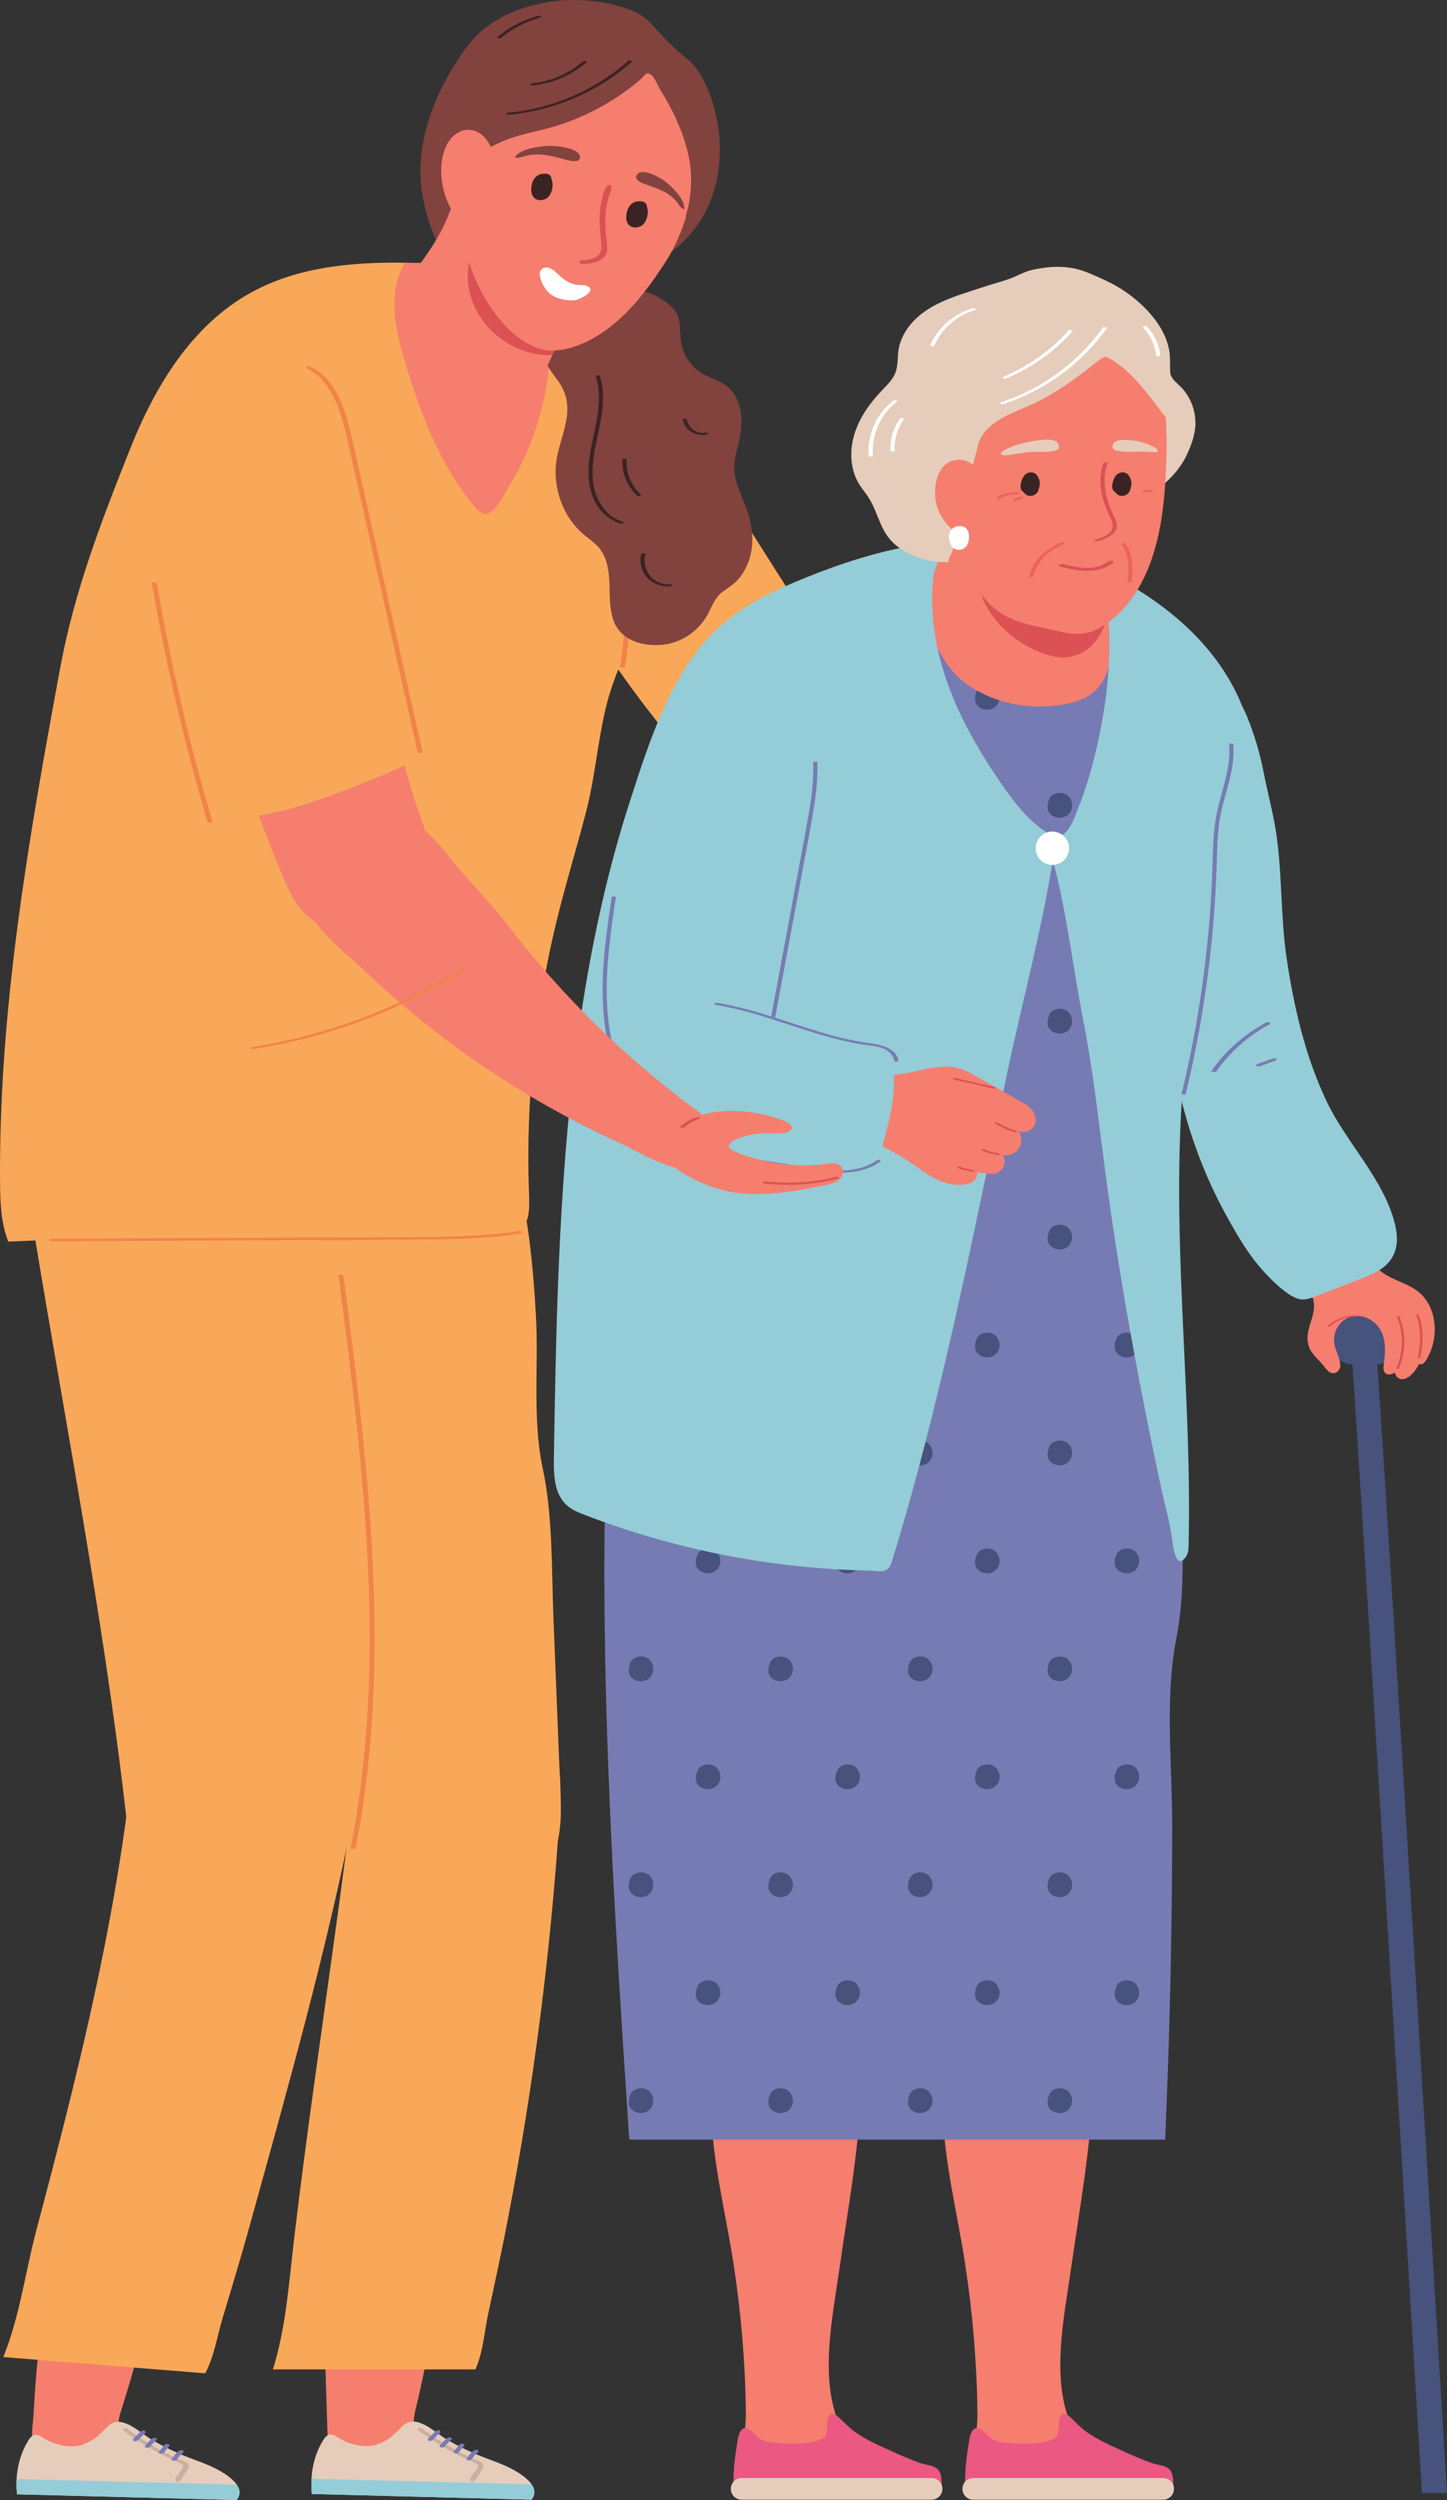 <?xml version="1.0" encoding="UTF-8" standalone="no"?>
<!-- Created with Inkscape (http://www.inkscape.org/) -->

<svg
   version="1.1"
   id="svg1"
   width="87.484"
   height="151.103"
   viewBox="0 0 87.484 151.103"
   xmlns="http://www.w3.org/2000/svg"
   xmlns:svg="http://www.w3.org/2000/svg">
  <rect x="0" y="0" width="87.484" height="151.103" fill="#333333" stroke="none"/>
  <defs
     id="defs1" />
  <g
     id="g1"
     transform="translate(-38.361,-185.64)">
    <g
       id="g2298">
      <path
         id="path254"
         d="m 87.639,224.832 c 0.101,-0.744 -0.331,-1.5 -0.748,-2.155 -2.099,-3.295 -4.173,-6.609 -6.299,-9.887 -1.653,-2.551 -3.52,-5.401 -6.306,-6.827 -2.096,-1.073 -4.6,-0.599 -6.065,1.275 -1.791,2.288 -1.083,4.537 0.173,6.803 1.906,3.437 3.856,6.857 6.028,10.136 1.128,1.704 2.315,3.369 3.582,4.972 0.131,0.164 1.68,2.328 1.76,2.271 2.273,-1.615 4.506,-3.284 6.697,-5.008 0.459,-0.363 0.941,-0.76 1.119,-1.317 l 0.059,-0.263"
         style="fill:#f9a859;fill-opacity:1;fill-rule:nonzero;stroke:none;stroke-width:0.133" />
      <path
         id="path255"
         d="m 125.844,336.32 c -1.266,-20.999 -4.199,-69.412 -4.356,-70.041 l -1.465,0.368 -0.012,-0.059 c 0.164,1.223 2.887,45.987 4.32,69.732 h 1.514"
         style="fill:#47527d;fill-opacity:1;fill-rule:nonzero;stroke:none;stroke-width:0.133" />
      <path
         id="path256"
         d="m 121.463,268.111 h -1.178 c -1.04,0 -1.883,-0.843 -1.883,-1.884 0,-1.04 0.843,-1.883 1.883,-1.883 h 1.178 c 1.04,0 1.883,0.843 1.883,1.883 0,1.041 -0.843,1.884 -1.883,1.884"
         style="fill:#47527d;fill-opacity:1;fill-rule:nonzero;stroke:none;stroke-width:0.133" />
      <path
         id="path257"
         d="m 117.609,267.279 0.227,0.305 c 0.241,0.252 0.462,0.481 0.675,0.763 l 0.18,0.195 c 0.315,0.237 0.711,-0.003 0.703,-0.38 -0.008,-0.435 -0.268,-0.823 -0.351,-1.249 -0.153,-0.799 0.358,-1.609 1.165,-1.721 0.818,-0.113 1.569,0.473 1.785,1.239 0.175,0.617 0.091,1.171 0.017,1.788 -0.019,0.163 0.008,0.351 0.142,0.443 0.163,0.113 0.386,0.027 0.561,-0.068 -0.026,0.225 0.215,0.413 0.441,0.405 0.227,-0.009 0.425,-0.155 0.582,-0.317 0.175,-0.181 0.321,-0.391 0.43,-0.617 0.124,0.104 0.301,-0.036 0.389,-0.171 0.722,-1.096 0.765,-2.755 -0.073,-3.811 -0.622,-0.784 -1.579,-0.915 -2.387,-1.429 -0.492,-0.315 -0.927,-0.743 -1.149,-1.281 l -0.149,-0.239 -0.317,-0.044 c -0.951,0.108 -1.891,0.313 -2.799,0.613 l -0.296,0.144 c -0.12,0.104 -0.172,0.267 -0.191,0.425 -0.094,0.808 0.536,1.395 0.606,2.159 0.069,0.745 -0.434,1.452 -0.387,2.2 0.015,0.228 0.083,0.451 0.194,0.649"
         style="fill:#f57e6f;fill-opacity:1;fill-rule:nonzero;stroke:none;stroke-width:0.133" />
      <path
         id="path258"
         d="m 122.96,265.188 -0.146,0.02 c 0.417,1.005 0.401,2.167 -0.044,3.16 l 0.146,0.021 c 0.451,-1.008 0.467,-2.181 0.044,-3.201"
         style="fill:#dc5153;fill-opacity:1;fill-rule:nonzero;stroke:none;stroke-width:0.133" />
      <path
         id="path259"
         d="m 124.107,265.072 -0.146,0.021 c 0.356,0.835 0.283,1.768 0.119,2.637 h 0.151 c 0.165,-0.879 0.234,-1.816 -0.124,-2.659"
         style="fill:#dc5153;fill-opacity:1;fill-rule:nonzero;stroke:none;stroke-width:0.133" />
      <path
         id="path260"
         d="m 120.395,265.148 c -0.65,-0.023 -1.296,0.208 -1.78,0.641 l 0.13,0.04 c 0.451,-0.405 1.043,-0.625 1.649,-0.605 v -0.076"
         style="fill:#dc5153;fill-opacity:1;fill-rule:nonzero;stroke:none;stroke-width:0.133" />
      <path
         id="path261"
         d="m 115.475,235.715 c 0.427,2.593 0.282,5.223 0.677,7.857 0.445,2.973 1.128,5.94 2.43,8.665 1.194,2.495 3.465,4.697 4.12,7.407 0.385,1.591 -0.211,2.559 -1.666,3.127 -1.024,0.399 -2.047,0.799 -3.071,1.199 -0.35,0.137 -0.729,0.276 -1.093,0.179 -0.792,-0.212 -1.959,-1.456 -2.469,-2.076 -0.68,-0.828 -1.225,-1.761 -1.75,-2.692 -3.966,-7.041 -4.404,-14.804 -3.406,-22.665 0.233,-1.836 0.48,-3.673 0.86,-5.487 0.251,-1.195 0.269,-3.108 1.646,-3.589 0.219,-0.077 0.451,-0.131 0.681,-0.103 0.666,0.079 1.061,0.769 1.314,1.391 0.454,1.115 0.797,2.275 1.025,3.457 0.216,1.121 0.514,2.2 0.7,3.331"
         style="fill:#94cdd7;fill-opacity:1;fill-rule:nonzero;stroke:none;stroke-width:0.133" />
      <path
         id="path262"
         d="m 96.684,322.297 0.023,0.148 c 0.464,3.011 0.724,6.091 0.749,9.133 0.007,0.835 -0.303,2.137 0.34,2.801 0.224,0.231 0.553,0.321 0.867,0.387 0.727,0.151 1.472,0.219 2.215,0.203 0.686,-0.016 1.407,-0.119 1.954,-0.533 0.582,-0.443 0.814,-1.219 0.467,-1.871 -1.495,-2.812 -0.602,-6.86 -0.179,-9.844 0.512,-3.619 1.192,-7.228 1.304,-10.889 0.008,-0.257 0.012,-0.524 -0.074,-0.768 -0.09,-0.256 -0.272,-0.469 -0.469,-0.655 -1.135,-1.075 -2.742,-1.38 -4.253,-1.424 -1.433,-0.041 -3.024,-0.439 -3.829,1.083 -0.376,0.711 -0.444,1.541 -0.454,2.347 -0.037,3.329 0.822,6.592 1.34,9.883"
         style="fill:#f57e6f;fill-opacity:1;fill-rule:nonzero;stroke:none;stroke-width:0.133" />
      <path
         id="path263"
         d="m 106.312,333.815 c 0.544,0.248 1.096,0.477 1.657,0.684 0.424,0.157 1.029,0.12 1.229,0.599 0.084,0.207 0.092,0.432 0.099,0.653 0.006,0.22 0.082,0.433 -0.14,0.513 -0.17,0.063 -0.549,-0.013 -0.734,-0.011 -0.641,0.016 -1.282,0.016 -1.923,0.005 -1.26,-0.021 -2.521,-0.075 -3.78,-0.144 -1.018,-0.048 -2.037,-0.096 -3.055,-0.121 -0.51,-0.012 -1.019,-0.019 -1.528,-0.016 -0.402,10e-4 -0.745,0.069 -1.141,-0.028 l -0.254,-0.148 -0.034,-0.199 c 0.004,-0.652 0.062,-1.304 0.172,-1.948 0.08,-0.46 0.129,-1.708 0.91,-1.087 0.149,0.119 0.264,0.276 0.412,0.396 0.297,0.239 0.697,0.3 1.078,0.335 0.477,0.043 0.957,0.056 1.435,0.037 0.398,-0.015 0.803,-0.051 1.168,-0.207 0.156,-0.067 0.39,-0.169 0.428,-0.348 0.047,-0.223 0.07,-0.449 0.068,-0.676 -0.005,-0.507 0.269,-0.761 0.678,-0.379 0.323,0.301 0.603,0.621 0.966,0.881 0.704,0.505 1.506,0.849 2.291,1.207"
         style="fill:#eb5881;fill-opacity:1;fill-rule:nonzero;stroke:none;stroke-width:0.133" />
      <path
         id="path264"
         d="M 108.684,336.723 H 97.201 c -0.361,0 -0.654,-0.293 -0.654,-0.653 0,-0.363 0.293,-0.655 0.654,-0.655 h 11.483 c 0.361,0 0.655,0.292 0.655,0.655 0,0.36 -0.294,0.653 -0.655,0.653"
         style="fill:#e6cdbb;fill-opacity:1;fill-rule:nonzero;stroke:none;stroke-width:0.133" />
      <path
         id="path265"
         d="m 82.684,322.297 0.023,0.148 c 0.463,3.011 0.723,6.091 0.749,9.133 0.007,0.835 -0.304,2.137 0.339,2.801 0.224,0.231 0.553,0.321 0.867,0.387 0.728,0.151 1.472,0.219 2.215,0.203 0.687,-0.016 1.408,-0.119 1.955,-0.533 0.582,-0.443 0.814,-1.219 0.467,-1.871 -1.496,-2.812 -0.602,-6.86 -0.18,-9.844 0.511,-3.619 1.192,-7.228 1.304,-10.889 0.008,-0.257 0.011,-0.524 -0.075,-0.768 -0.091,-0.256 -0.273,-0.469 -0.469,-0.655 -1.136,-1.075 -2.742,-1.38 -4.254,-1.424 -1.432,-0.041 -3.023,-0.439 -3.829,1.083 -0.375,0.711 -0.445,1.541 -0.454,2.347 -0.036,3.329 0.822,6.592 1.341,9.883"
         style="fill:#f57e6f;fill-opacity:1;fill-rule:nonzero;stroke:none;stroke-width:0.133" />
      <path
         id="path266"
         d="m 92.312,333.815 c 0.544,0.248 1.096,0.477 1.656,0.684 0.424,0.157 1.03,0.12 1.229,0.599 0.084,0.207 0.092,0.432 0.099,0.653 0.006,0.22 0.082,0.433 -0.14,0.513 -0.171,0.063 -0.549,-0.013 -0.735,-0.011 -0.641,0.016 -1.282,0.016 -1.923,0.005 -1.26,-0.021 -2.521,-0.075 -3.78,-0.144 -1.018,-0.048 -2.037,-0.096 -3.055,-0.121 -0.509,-0.012 -1.018,-0.019 -1.528,-0.016 -0.402,10e-4 -0.745,0.069 -1.141,-0.028 l -0.255,-0.148 -0.034,-0.199 c 0.004,-0.652 0.063,-1.304 0.173,-1.948 0.079,-0.46 0.129,-1.708 0.909,-1.087 0.149,0.119 0.264,0.276 0.413,0.396 0.297,0.239 0.697,0.3 1.078,0.335 0.477,0.043 0.957,0.056 1.435,0.037 0.397,-0.015 0.802,-0.051 1.168,-0.207 0.156,-0.067 0.39,-0.169 0.427,-0.348 0.048,-0.223 0.071,-0.449 0.068,-0.676 -0.005,-0.507 0.269,-0.761 0.679,-0.379 0.323,0.301 0.603,0.621 0.966,0.881 0.704,0.505 1.506,0.849 2.292,1.207"
         style="fill:#eb5881;fill-opacity:1;fill-rule:nonzero;stroke:none;stroke-width:0.133" />
      <path
         id="path267"
         d="M 94.683,336.723 H 83.201 c -0.362,0 -0.655,-0.293 -0.655,-0.653 0,-0.363 0.293,-0.655 0.655,-0.655 h 11.482 c 0.362,0 0.655,0.292 0.655,0.655 0,0.36 -0.293,0.653 -0.655,0.653"
         style="fill:#e6cdbb;fill-opacity:1;fill-rule:nonzero;stroke:none;stroke-width:0.133" />
      <path
         id="path268"
         d="m 108.806,314.961 c 0.087,-2.02 0.163,-4.041 0.224,-6.061 0.128,-4.263 0.196,-8.529 0.203,-12.793 0.007,-3.769 -0.47,-7.791 0.254,-11.471 0.579,-2.943 0.3,-5.896 0.381,-8.852 0.088,-3.209 -0.296,-6.435 -0.296,-9.648 -0.082,-2.439 -0.165,-4.888 -0.593,-7.291 -0.377,-2.117 -1.057,-4.253 -2.47,-5.875 -2.451,-2.816 -6.572,-3.503 -10.297,-3.263 -5.718,0.369 -11.482,2.659 -15.166,7.047 -4.309,5.132 -5.97,12.537 -6.098,19.067 -0.258,13.057 0.599,26.108 1.456,39.14 h 32.402"
         style="fill:#777bb3;fill-opacity:1;fill-rule:nonzero;stroke:none;stroke-width:0.133" />
      <path
         id="path269"
         d="m 110.742,235.051 c -0.015,1.063 -0.076,2.125 -0.155,3.184 -0.11,1.497 -0.607,2.789 -0.785,4.239 -0.303,2.465 -0.391,4.951 -0.445,7.432 -0.026,1.205 -0.094,2.427 -0.039,3.632 0.044,0.996 -0.175,1.388 -1.344,1.435 l -0.163,0.007 c -6.621,0.265 -13.25,0.528 -19.873,0.317 -0.613,-0.019 -1.292,-0.071 -1.721,-0.511 -0.417,-0.429 -0.593,-1.111 -0.646,-1.861 -0.087,-1.191 0.131,-2.556 0.17,-3.384 0.101,-2.085 0.204,-4.169 0.309,-6.253 0.283,-5.597 0.587,-11.216 1.685,-16.711 0.396,-1.984 0.926,-4.011 2.166,-5.608 1.264,-1.629 3.169,-2.519 5.181,-2.092 2.313,0.489 4.742,0.541 7.045,1.232 2.291,0.689 4.489,1.924 5.911,3.847 1.579,2.136 2.362,5.58 2.603,8.193 0.044,0.475 0.072,0.951 0.088,1.427 0.017,0.492 0.021,0.983 0.015,1.476"
         style="fill:#777bb3;fill-opacity:1;fill-rule:nonzero;stroke:none;stroke-width:0.133" />
      <path
         id="path270"
         d="m 90.3,227.505 c -0.13,-0.329 -0.385,-0.483 -0.732,-0.467 -0.147,0.007 -0.292,0.048 -0.412,0.136 -0.133,0.097 -0.205,0.253 -0.246,0.409 -0.049,0.181 -0.065,0.379 0.01,0.555 0.057,0.133 0.169,0.239 0.296,0.304 0.28,0.147 0.65,0.124 0.889,-0.091 0.237,-0.212 0.312,-0.552 0.195,-0.847"
         style="fill:#47527d;fill-opacity:1;fill-rule:nonzero;stroke:none;stroke-width:0.133" />
      <path
         id="path271"
         d="m 98.741,227.505 c -0.131,-0.329 -0.387,-0.483 -0.733,-0.467 -0.148,0.007 -0.292,0.048 -0.412,0.136 -0.133,0.097 -0.205,0.253 -0.247,0.409 -0.048,0.181 -0.065,0.379 0.011,0.555 0.057,0.133 0.169,0.239 0.296,0.304 0.28,0.147 0.65,0.124 0.89,-0.091 0.237,-0.212 0.311,-0.552 0.195,-0.847"
         style="fill:#47527d;fill-opacity:1;fill-rule:nonzero;stroke:none;stroke-width:0.133" />
      <path
         id="path272"
         d="m 107.182,227.505 c -0.131,-0.329 -0.386,-0.483 -0.733,-0.467 -0.147,0.007 -0.292,0.048 -0.411,0.136 -0.133,0.097 -0.205,0.253 -0.246,0.409 -0.049,0.181 -0.066,0.379 0.011,0.555 0.057,0.133 0.168,0.239 0.295,0.304 0.28,0.147 0.65,0.124 0.889,-0.091 0.238,-0.212 0.311,-0.552 0.195,-0.847"
         style="fill:#47527d;fill-opacity:1;fill-rule:nonzero;stroke:none;stroke-width:0.133" />
      <path
         id="path273"
         d="m 94.686,234.031 c -0.131,-0.331 -0.386,-0.483 -0.732,-0.468 -0.147,0.008 -0.292,0.048 -0.412,0.136 -0.133,0.099 -0.205,0.255 -0.247,0.411 -0.048,0.181 -0.065,0.377 0.011,0.555 0.056,0.133 0.168,0.237 0.295,0.304 0.28,0.145 0.65,0.123 0.89,-0.091 0.237,-0.212 0.311,-0.553 0.195,-0.847"
         style="fill:#47527d;fill-opacity:1;fill-rule:nonzero;stroke:none;stroke-width:0.133" />
      <path
         id="path274"
         d="m 103.127,234.031 c -0.131,-0.331 -0.386,-0.483 -0.733,-0.468 -0.147,0.008 -0.292,0.048 -0.411,0.136 -0.133,0.099 -0.205,0.255 -0.246,0.411 -0.049,0.181 -0.066,0.377 0.01,0.555 0.057,0.133 0.169,0.237 0.296,0.304 0.28,0.145 0.65,0.123 0.89,-0.091 0.237,-0.212 0.311,-0.553 0.195,-0.847"
         style="fill:#47527d;fill-opacity:1;fill-rule:nonzero;stroke:none;stroke-width:0.133" />
      <path
         id="path275"
         d="m 110.742,235.051 -0.259,-0.083 c -0.127,-0.067 -0.239,-0.171 -0.295,-0.304 -0.077,-0.176 -0.06,-0.375 -0.011,-0.555 0.042,-0.156 0.113,-0.313 0.247,-0.411 l 0.304,-0.124 c 0.017,0.492 0.021,0.983 0.015,1.476"
         style="fill:#47527d;fill-opacity:1;fill-rule:nonzero;stroke:none;stroke-width:0.133" />
      <path
         id="path276"
         d="M 90.3,240.555 C 90.17,240.224 89.915,240.072 89.568,240.088 c -0.147,0.007 -0.292,0.048 -0.412,0.135 -0.133,0.099 -0.205,0.255 -0.246,0.411 -0.049,0.181 -0.065,0.379 0.01,0.556 0.057,0.132 0.169,0.236 0.296,0.303 0.28,0.147 0.65,0.124 0.889,-0.091 0.237,-0.212 0.312,-0.552 0.195,-0.847"
         style="fill:#47527d;fill-opacity:1;fill-rule:nonzero;stroke:none;stroke-width:0.133" />
      <path
         id="path277"
         d="m 98.741,240.555 c -0.131,-0.331 -0.387,-0.483 -0.733,-0.467 -0.148,0.007 -0.292,0.048 -0.412,0.135 -0.133,0.099 -0.205,0.255 -0.247,0.411 -0.048,0.181 -0.065,0.379 0.011,0.556 0.057,0.132 0.169,0.236 0.296,0.303 0.28,0.147 0.65,0.124 0.89,-0.091 0.237,-0.212 0.311,-0.552 0.195,-0.847"
         style="fill:#47527d;fill-opacity:1;fill-rule:nonzero;stroke:none;stroke-width:0.133" />
      <path
         id="path278"
         d="m 107.182,240.555 c -0.131,-0.331 -0.386,-0.483 -0.733,-0.467 -0.147,0.007 -0.292,0.048 -0.411,0.135 -0.133,0.099 -0.205,0.255 -0.246,0.411 -0.049,0.181 -0.066,0.379 0.011,0.556 0.057,0.132 0.168,0.236 0.295,0.303 0.28,0.147 0.65,0.124 0.889,-0.091 0.238,-0.212 0.311,-0.552 0.195,-0.847"
         style="fill:#47527d;fill-opacity:1;fill-rule:nonzero;stroke:none;stroke-width:0.133" />
      <path
         id="path279"
         d="m 94.686,247.08 c -0.131,-0.331 -0.386,-0.484 -0.732,-0.468 -0.147,0.008 -0.292,0.049 -0.412,0.136 -0.133,0.097 -0.205,0.253 -0.247,0.409 -0.048,0.181 -0.065,0.379 0.011,0.556 0.056,0.132 0.168,0.237 0.295,0.304 0.28,0.145 0.65,0.123 0.89,-0.091 0.237,-0.213 0.311,-0.553 0.195,-0.847"
         style="fill:#47527d;fill-opacity:1;fill-rule:nonzero;stroke:none;stroke-width:0.133" />
      <path
         id="path280"
         d="m 103.127,247.08 c -0.131,-0.331 -0.386,-0.484 -0.733,-0.468 -0.147,0.008 -0.292,0.049 -0.411,0.136 -0.133,0.097 -0.205,0.253 -0.246,0.409 -0.049,0.181 -0.066,0.379 0.01,0.556 0.057,0.132 0.169,0.237 0.296,0.304 0.28,0.145 0.65,0.123 0.89,-0.091 0.237,-0.213 0.311,-0.553 0.195,-0.847"
         style="fill:#47527d;fill-opacity:1;fill-rule:nonzero;stroke:none;stroke-width:0.133" />
      <path
         id="path281"
         d="m 90.3,253.604 c -0.13,-0.329 -0.385,-0.483 -0.732,-0.467 -0.147,0.007 -0.292,0.048 -0.412,0.136 -0.133,0.097 -0.205,0.253 -0.246,0.409 -0.049,0.181 -0.065,0.379 0.01,0.555 0.057,0.133 0.169,0.237 0.296,0.304 0.28,0.147 0.65,0.124 0.889,-0.091 0.237,-0.212 0.312,-0.553 0.195,-0.847"
         style="fill:#47527d;fill-opacity:1;fill-rule:nonzero;stroke:none;stroke-width:0.133" />
      <path
         id="path282"
         d="m 98.741,253.604 c -0.131,-0.329 -0.387,-0.483 -0.733,-0.467 -0.148,0.007 -0.292,0.048 -0.412,0.136 -0.133,0.097 -0.205,0.253 -0.247,0.409 -0.048,0.181 -0.065,0.379 0.011,0.555 0.057,0.133 0.169,0.237 0.296,0.304 0.28,0.147 0.65,0.124 0.89,-0.091 0.237,-0.212 0.311,-0.553 0.195,-0.847"
         style="fill:#47527d;fill-opacity:1;fill-rule:nonzero;stroke:none;stroke-width:0.133" />
      <path
         id="path283"
         d="m 107.182,253.604 c -0.131,-0.329 -0.386,-0.483 -0.733,-0.467 -0.147,0.007 -0.292,0.048 -0.411,0.136 -0.133,0.097 -0.205,0.253 -0.246,0.409 -0.049,0.181 -0.066,0.379 0.011,0.555 0.057,0.133 0.168,0.237 0.295,0.304 0.28,0.147 0.65,0.124 0.889,-0.091 0.238,-0.212 0.311,-0.553 0.195,-0.847"
         style="fill:#47527d;fill-opacity:1;fill-rule:nonzero;stroke:none;stroke-width:0.133" />
      <path
         id="path284"
         d="m 86.245,260.129 c -0.13,-0.331 -0.386,-0.484 -0.732,-0.467 -0.148,0.005 -0.292,0.047 -0.412,0.135 -0.133,0.097 -0.205,0.255 -0.247,0.409 -0.049,0.183 -0.065,0.379 0.011,0.556 0.057,0.132 0.169,0.237 0.296,0.303 0.28,0.147 0.649,0.124 0.889,-0.091 0.237,-0.212 0.312,-0.552 0.195,-0.845"
         style="fill:#47527d;fill-opacity:1;fill-rule:nonzero;stroke:none;stroke-width:0.133" />
      <path
         id="path285"
         d="m 94.686,260.129 c -0.131,-0.331 -0.386,-0.484 -0.732,-0.467 -0.147,0.005 -0.292,0.047 -0.412,0.135 -0.133,0.097 -0.205,0.255 -0.247,0.409 -0.048,0.183 -0.065,0.379 0.011,0.556 0.056,0.132 0.168,0.237 0.295,0.303 0.28,0.147 0.65,0.124 0.89,-0.091 0.237,-0.212 0.311,-0.552 0.195,-0.845"
         style="fill:#47527d;fill-opacity:1;fill-rule:nonzero;stroke:none;stroke-width:0.133" />
      <path
         id="path286"
         d="m 103.127,260.129 c -0.131,-0.331 -0.386,-0.484 -0.733,-0.467 -0.147,0.005 -0.292,0.047 -0.411,0.135 -0.133,0.097 -0.205,0.255 -0.246,0.409 -0.049,0.183 -0.066,0.379 0.01,0.556 0.057,0.132 0.169,0.237 0.296,0.303 0.28,0.147 0.65,0.124 0.89,-0.091 0.237,-0.212 0.311,-0.552 0.195,-0.845"
         style="fill:#47527d;fill-opacity:1;fill-rule:nonzero;stroke:none;stroke-width:0.133" />
      <path
         id="path287"
         d="m 81.86,266.653 c -0.131,-0.329 -0.386,-0.484 -0.733,-0.467 -0.147,0.007 -0.292,0.048 -0.411,0.136 -0.134,0.096 -0.205,0.253 -0.247,0.409 -0.049,0.181 -0.065,0.379 0.01,0.555 0.057,0.133 0.169,0.237 0.296,0.304 0.28,0.145 0.65,0.124 0.889,-0.091 0.238,-0.212 0.312,-0.553 0.196,-0.847"
         style="fill:#47527d;fill-opacity:1;fill-rule:nonzero;stroke:none;stroke-width:0.133" />
      <path
         id="path288"
         d="m 90.3,266.653 c -0.13,-0.329 -0.385,-0.484 -0.732,-0.467 -0.147,0.007 -0.292,0.048 -0.412,0.136 -0.133,0.096 -0.205,0.253 -0.246,0.409 -0.049,0.181 -0.065,0.379 0.01,0.555 0.057,0.133 0.169,0.237 0.296,0.304 0.28,0.145 0.65,0.124 0.889,-0.091 0.237,-0.212 0.312,-0.553 0.195,-0.847"
         style="fill:#47527d;fill-opacity:1;fill-rule:nonzero;stroke:none;stroke-width:0.133" />
      <path
         id="path289"
         d="m 98.741,266.653 c -0.131,-0.329 -0.387,-0.484 -0.733,-0.467 -0.148,0.007 -0.292,0.048 -0.412,0.136 -0.133,0.096 -0.205,0.253 -0.247,0.409 -0.048,0.181 -0.065,0.379 0.011,0.555 0.057,0.133 0.169,0.237 0.296,0.304 0.28,0.145 0.65,0.124 0.89,-0.091 0.237,-0.212 0.311,-0.553 0.195,-0.847"
         style="fill:#47527d;fill-opacity:1;fill-rule:nonzero;stroke:none;stroke-width:0.133" />
      <path
         id="path290"
         d="m 107.182,266.653 c -0.131,-0.329 -0.386,-0.484 -0.733,-0.467 -0.147,0.007 -0.292,0.048 -0.411,0.136 -0.133,0.096 -0.205,0.253 -0.246,0.409 -0.049,0.181 -0.066,0.379 0.011,0.555 0.057,0.133 0.168,0.237 0.295,0.304 0.28,0.145 0.65,0.124 0.889,-0.091 0.238,-0.212 0.311,-0.553 0.195,-0.847"
         style="fill:#47527d;fill-opacity:1;fill-rule:nonzero;stroke:none;stroke-width:0.133" />
      <path
         id="path291"
         d="m 77.805,273.179 c -0.13,-0.331 -0.385,-0.484 -0.732,-0.468 -0.147,0.007 -0.292,0.048 -0.411,0.136 -0.134,0.097 -0.205,0.253 -0.247,0.409 -0.049,0.181 -0.065,0.379 0.011,0.555 0.057,0.133 0.169,0.239 0.295,0.304 0.28,0.145 0.651,0.124 0.89,-0.089 0.238,-0.213 0.312,-0.553 0.195,-0.847"
         style="fill:#47527d;fill-opacity:1;fill-rule:nonzero;stroke:none;stroke-width:0.133" />
      <path
         id="path292"
         d="m 86.245,273.179 c -0.13,-0.331 -0.386,-0.484 -0.732,-0.468 -0.148,0.007 -0.292,0.048 -0.412,0.136 -0.133,0.097 -0.205,0.253 -0.247,0.409 -0.049,0.181 -0.065,0.379 0.011,0.555 0.057,0.133 0.169,0.239 0.296,0.304 0.28,0.145 0.649,0.124 0.889,-0.089 0.237,-0.213 0.312,-0.553 0.195,-0.847"
         style="fill:#47527d;fill-opacity:1;fill-rule:nonzero;stroke:none;stroke-width:0.133" />
      <path
         id="path293"
         d="m 94.686,273.179 c -0.131,-0.331 -0.386,-0.484 -0.732,-0.468 -0.147,0.007 -0.292,0.048 -0.412,0.136 -0.133,0.097 -0.205,0.253 -0.247,0.409 -0.048,0.181 -0.065,0.379 0.011,0.555 0.056,0.133 0.168,0.239 0.295,0.304 0.28,0.145 0.65,0.124 0.89,-0.089 0.237,-0.213 0.311,-0.553 0.195,-0.847"
         style="fill:#47527d;fill-opacity:1;fill-rule:nonzero;stroke:none;stroke-width:0.133" />
      <path
         id="path294"
         d="m 103.127,273.179 c -0.131,-0.331 -0.386,-0.484 -0.733,-0.468 -0.147,0.007 -0.292,0.048 -0.411,0.136 -0.133,0.097 -0.205,0.253 -0.246,0.409 -0.049,0.181 -0.066,0.379 0.01,0.555 0.057,0.133 0.169,0.239 0.296,0.304 0.28,0.145 0.65,0.124 0.89,-0.089 0.237,-0.213 0.311,-0.553 0.195,-0.847"
         style="fill:#47527d;fill-opacity:1;fill-rule:nonzero;stroke:none;stroke-width:0.133" />
      <path
         id="path295"
         d="m 81.86,279.701 c -0.131,-0.329 -0.386,-0.483 -0.733,-0.465 -0.147,0.007 -0.292,0.048 -0.411,0.135 -0.134,0.099 -0.205,0.255 -0.247,0.411 -0.049,0.181 -0.065,0.377 0.01,0.555 0.057,0.133 0.169,0.237 0.296,0.303 0.28,0.147 0.65,0.124 0.889,-0.089 0.238,-0.212 0.312,-0.553 0.196,-0.848"
         style="fill:#47527d;fill-opacity:1;fill-rule:nonzero;stroke:none;stroke-width:0.133" />
      <path
         id="path296"
         d="m 90.3,279.701 c -0.13,-0.329 -0.385,-0.483 -0.732,-0.465 -0.147,0.007 -0.292,0.048 -0.412,0.135 -0.133,0.099 -0.205,0.255 -0.246,0.411 -0.049,0.181 -0.065,0.377 0.01,0.555 0.057,0.133 0.169,0.237 0.296,0.303 0.28,0.147 0.65,0.124 0.889,-0.089 0.237,-0.212 0.312,-0.553 0.195,-0.848"
         style="fill:#47527d;fill-opacity:1;fill-rule:nonzero;stroke:none;stroke-width:0.133" />
      <path
         id="path297"
         d="m 98.741,279.701 c -0.131,-0.329 -0.387,-0.483 -0.733,-0.465 -0.148,0.007 -0.292,0.048 -0.412,0.135 -0.133,0.099 -0.205,0.255 -0.247,0.411 -0.048,0.181 -0.065,0.377 0.011,0.555 0.057,0.133 0.169,0.237 0.296,0.303 0.28,0.147 0.65,0.124 0.89,-0.089 0.237,-0.212 0.311,-0.553 0.195,-0.848"
         style="fill:#47527d;fill-opacity:1;fill-rule:nonzero;stroke:none;stroke-width:0.133" />
      <path
         id="path298"
         d="m 107.182,279.701 c -0.131,-0.329 -0.386,-0.483 -0.733,-0.465 -0.147,0.007 -0.292,0.048 -0.411,0.135 -0.133,0.099 -0.205,0.255 -0.246,0.411 -0.049,0.181 -0.066,0.377 0.011,0.555 0.057,0.133 0.168,0.237 0.295,0.303 0.28,0.147 0.65,0.124 0.889,-0.089 0.238,-0.212 0.311,-0.553 0.195,-0.848"
         style="fill:#47527d;fill-opacity:1;fill-rule:nonzero;stroke:none;stroke-width:0.133" />
      <path
         id="path299"
         d="m 77.805,286.227 c -0.13,-0.329 -0.385,-0.483 -0.732,-0.467 -0.147,0.007 -0.292,0.048 -0.411,0.136 -0.134,0.097 -0.205,0.253 -0.247,0.409 -0.049,0.181 -0.065,0.379 0.011,0.556 0.057,0.132 0.169,0.236 0.295,0.303 0.28,0.145 0.651,0.124 0.89,-0.089 0.238,-0.213 0.312,-0.553 0.195,-0.848"
         style="fill:#47527d;fill-opacity:1;fill-rule:nonzero;stroke:none;stroke-width:0.133" />
      <path
         id="path300"
         d="m 86.245,286.227 c -0.13,-0.329 -0.386,-0.483 -0.732,-0.467 -0.148,0.007 -0.292,0.048 -0.412,0.136 -0.133,0.097 -0.205,0.253 -0.247,0.409 -0.049,0.181 -0.065,0.379 0.011,0.556 0.057,0.132 0.169,0.236 0.296,0.303 0.28,0.145 0.649,0.124 0.889,-0.089 0.237,-0.213 0.312,-0.553 0.195,-0.848"
         style="fill:#47527d;fill-opacity:1;fill-rule:nonzero;stroke:none;stroke-width:0.133" />
      <path
         id="path301"
         d="m 94.686,286.227 c -0.131,-0.329 -0.386,-0.483 -0.732,-0.467 -0.147,0.007 -0.292,0.048 -0.412,0.136 -0.133,0.097 -0.205,0.253 -0.247,0.409 -0.048,0.181 -0.065,0.379 0.011,0.556 0.056,0.132 0.168,0.236 0.295,0.303 0.28,0.145 0.65,0.124 0.89,-0.089 0.237,-0.213 0.311,-0.553 0.195,-0.848"
         style="fill:#47527d;fill-opacity:1;fill-rule:nonzero;stroke:none;stroke-width:0.133" />
      <path
         id="path302"
         d="m 103.127,286.227 c -0.131,-0.329 -0.386,-0.483 -0.733,-0.467 -0.147,0.007 -0.292,0.048 -0.411,0.136 -0.133,0.097 -0.205,0.253 -0.246,0.409 -0.049,0.181 -0.066,0.379 0.01,0.556 0.057,0.132 0.169,0.236 0.296,0.303 0.28,0.145 0.65,0.124 0.89,-0.089 0.237,-0.213 0.311,-0.553 0.195,-0.848"
         style="fill:#47527d;fill-opacity:1;fill-rule:nonzero;stroke:none;stroke-width:0.133" />
      <path
         id="path303"
         d="m 81.86,292.751 c -0.131,-0.329 -0.386,-0.483 -0.733,-0.465 -0.147,0.007 -0.292,0.048 -0.411,0.135 -0.134,0.099 -0.205,0.255 -0.247,0.409 -0.049,0.183 -0.065,0.379 0.01,0.556 0.057,0.133 0.169,0.237 0.296,0.304 0.28,0.145 0.65,0.123 0.889,-0.092 0.238,-0.212 0.312,-0.552 0.196,-0.847"
         style="fill:#47527d;fill-opacity:1;fill-rule:nonzero;stroke:none;stroke-width:0.133" />
      <path
         id="path304"
         d="m 90.3,292.751 c -0.13,-0.329 -0.385,-0.483 -0.732,-0.465 -0.147,0.007 -0.292,0.048 -0.412,0.135 -0.133,0.099 -0.205,0.255 -0.246,0.409 -0.049,0.183 -0.065,0.379 0.01,0.556 0.057,0.133 0.169,0.237 0.296,0.304 0.28,0.145 0.65,0.123 0.889,-0.092 0.237,-0.212 0.312,-0.552 0.195,-0.847"
         style="fill:#47527d;fill-opacity:1;fill-rule:nonzero;stroke:none;stroke-width:0.133" />
      <path
         id="path305"
         d="m 98.741,292.751 c -0.131,-0.329 -0.387,-0.483 -0.733,-0.465 -0.148,0.007 -0.292,0.048 -0.412,0.135 -0.133,0.099 -0.205,0.255 -0.247,0.409 -0.048,0.183 -0.065,0.379 0.011,0.556 0.057,0.133 0.169,0.237 0.296,0.304 0.28,0.145 0.65,0.123 0.89,-0.092 0.237,-0.212 0.311,-0.552 0.195,-0.847"
         style="fill:#47527d;fill-opacity:1;fill-rule:nonzero;stroke:none;stroke-width:0.133" />
      <path
         id="path306"
         d="m 107.182,292.751 c -0.131,-0.329 -0.386,-0.483 -0.733,-0.465 -0.147,0.007 -0.292,0.048 -0.411,0.135 -0.133,0.099 -0.205,0.255 -0.246,0.409 -0.049,0.183 -0.066,0.379 0.011,0.556 0.057,0.133 0.168,0.237 0.295,0.304 0.28,0.145 0.65,0.123 0.889,-0.092 0.238,-0.212 0.311,-0.552 0.195,-0.847"
         style="fill:#47527d;fill-opacity:1;fill-rule:nonzero;stroke:none;stroke-width:0.133" />
      <path
         id="path307"
         d="m 77.805,299.276 c -0.13,-0.329 -0.385,-0.483 -0.732,-0.467 -0.147,0.007 -0.292,0.048 -0.411,0.136 -0.134,0.097 -0.205,0.253 -0.247,0.409 -0.049,0.181 -0.065,0.379 0.011,0.556 0.057,0.132 0.169,0.236 0.295,0.303 0.28,0.147 0.651,0.124 0.89,-0.091 0.238,-0.212 0.312,-0.552 0.195,-0.847"
         style="fill:#47527d;fill-opacity:1;fill-rule:nonzero;stroke:none;stroke-width:0.133" />
      <path
         id="path308"
         d="m 86.245,299.276 c -0.13,-0.329 -0.386,-0.483 -0.732,-0.467 -0.148,0.007 -0.292,0.048 -0.412,0.136 -0.133,0.097 -0.205,0.253 -0.247,0.409 -0.049,0.181 -0.065,0.379 0.011,0.556 0.057,0.132 0.169,0.236 0.296,0.303 0.28,0.147 0.649,0.124 0.889,-0.091 0.237,-0.212 0.312,-0.552 0.195,-0.847"
         style="fill:#47527d;fill-opacity:1;fill-rule:nonzero;stroke:none;stroke-width:0.133" />
      <path
         id="path309"
         d="m 94.686,299.276 c -0.131,-0.329 -0.386,-0.483 -0.732,-0.467 -0.147,0.007 -0.292,0.048 -0.412,0.136 -0.133,0.097 -0.205,0.253 -0.247,0.409 -0.048,0.181 -0.065,0.379 0.011,0.556 0.056,0.132 0.168,0.236 0.295,0.303 0.28,0.147 0.65,0.124 0.89,-0.091 0.237,-0.212 0.311,-0.552 0.195,-0.847"
         style="fill:#47527d;fill-opacity:1;fill-rule:nonzero;stroke:none;stroke-width:0.133" />
      <path
         id="path310"
         d="m 103.127,299.276 c -0.131,-0.329 -0.386,-0.483 -0.733,-0.467 -0.147,0.007 -0.292,0.048 -0.411,0.136 -0.133,0.097 -0.205,0.253 -0.246,0.409 -0.049,0.181 -0.066,0.379 0.01,0.556 0.057,0.132 0.169,0.236 0.296,0.303 0.28,0.147 0.65,0.124 0.89,-0.091 0.237,-0.212 0.311,-0.552 0.195,-0.847"
         style="fill:#47527d;fill-opacity:1;fill-rule:nonzero;stroke:none;stroke-width:0.133" />
      <path
         id="path311"
         d="m 81.86,305.801 c -0.131,-0.329 -0.386,-0.484 -0.733,-0.468 -0.147,0.008 -0.292,0.048 -0.411,0.137 -0.134,0.096 -0.205,0.253 -0.247,0.408 -0.049,0.181 -0.065,0.379 0.01,0.556 0.057,0.133 0.169,0.237 0.296,0.304 0.28,0.145 0.65,0.123 0.889,-0.092 0.238,-0.212 0.312,-0.552 0.196,-0.845"
         style="fill:#47527d;fill-opacity:1;fill-rule:nonzero;stroke:none;stroke-width:0.133" />
      <path
         id="path312"
         d="m 90.3,305.801 c -0.13,-0.329 -0.385,-0.484 -0.732,-0.468 -0.147,0.008 -0.292,0.048 -0.412,0.137 -0.133,0.096 -0.205,0.253 -0.246,0.408 -0.049,0.181 -0.065,0.379 0.01,0.556 0.057,0.133 0.169,0.237 0.296,0.304 0.28,0.145 0.65,0.123 0.889,-0.092 0.237,-0.212 0.312,-0.552 0.195,-0.845"
         style="fill:#47527d;fill-opacity:1;fill-rule:nonzero;stroke:none;stroke-width:0.133" />
      <path
         id="path313"
         d="m 98.741,305.801 c -0.131,-0.329 -0.387,-0.484 -0.733,-0.468 -0.148,0.008 -0.292,0.048 -0.412,0.137 -0.133,0.096 -0.205,0.253 -0.247,0.408 -0.048,0.181 -0.065,0.379 0.011,0.556 0.057,0.133 0.169,0.237 0.296,0.304 0.28,0.145 0.65,0.123 0.89,-0.092 0.237,-0.212 0.311,-0.552 0.195,-0.845"
         style="fill:#47527d;fill-opacity:1;fill-rule:nonzero;stroke:none;stroke-width:0.133" />
      <path
         id="path314"
         d="m 107.182,305.801 c -0.131,-0.329 -0.386,-0.484 -0.733,-0.468 -0.147,0.008 -0.292,0.048 -0.411,0.137 -0.133,0.096 -0.205,0.253 -0.246,0.408 -0.049,0.181 -0.066,0.379 0.011,0.556 0.057,0.133 0.168,0.237 0.295,0.304 0.28,0.145 0.65,0.123 0.889,-0.092 0.238,-0.212 0.311,-0.552 0.195,-0.845"
         style="fill:#47527d;fill-opacity:1;fill-rule:nonzero;stroke:none;stroke-width:0.133" />
      <path
         id="path315"
         d="m 77.805,312.325 c -0.13,-0.331 -0.385,-0.483 -0.732,-0.467 -0.147,0.007 -0.292,0.048 -0.411,0.135 -0.134,0.097 -0.205,0.256 -0.247,0.411 -0.049,0.18 -0.065,0.379 0.011,0.556 0.057,0.132 0.169,0.236 0.295,0.303 0.28,0.147 0.651,0.123 0.89,-0.091 0.238,-0.212 0.312,-0.552 0.195,-0.847"
         style="fill:#47527d;fill-opacity:1;fill-rule:nonzero;stroke:none;stroke-width:0.133" />
      <path
         id="path316"
         d="m 86.245,312.325 c -0.13,-0.331 -0.386,-0.483 -0.732,-0.467 -0.148,0.007 -0.292,0.048 -0.412,0.135 -0.133,0.097 -0.205,0.256 -0.247,0.411 -0.049,0.18 -0.065,0.379 0.011,0.556 0.057,0.132 0.169,0.236 0.296,0.303 0.28,0.147 0.649,0.123 0.889,-0.091 0.237,-0.212 0.312,-0.552 0.195,-0.847"
         style="fill:#47527d;fill-opacity:1;fill-rule:nonzero;stroke:none;stroke-width:0.133" />
      <path
         id="path317"
         d="m 94.686,312.325 c -0.131,-0.331 -0.386,-0.483 -0.732,-0.467 -0.147,0.007 -0.292,0.048 -0.412,0.135 -0.133,0.097 -0.205,0.256 -0.247,0.411 -0.048,0.18 -0.065,0.379 0.011,0.556 0.056,0.132 0.168,0.236 0.295,0.303 0.28,0.147 0.65,0.123 0.89,-0.091 0.237,-0.212 0.311,-0.552 0.195,-0.847"
         style="fill:#47527d;fill-opacity:1;fill-rule:nonzero;stroke:none;stroke-width:0.133" />
      <path
         id="path318"
         d="m 103.127,312.325 c -0.131,-0.331 -0.386,-0.483 -0.733,-0.467 -0.147,0.007 -0.292,0.048 -0.411,0.135 -0.133,0.097 -0.205,0.256 -0.246,0.411 -0.049,0.18 -0.066,0.379 0.01,0.556 0.057,0.132 0.169,0.236 0.296,0.303 0.28,0.147 0.65,0.123 0.89,-0.091 0.237,-0.212 0.311,-0.552 0.195,-0.847"
         style="fill:#47527d;fill-opacity:1;fill-rule:nonzero;stroke:none;stroke-width:0.133" />
      <path
         id="path319"
         d="m 105.586,224.192 c -0.023,0.712 -0.061,1.435 -0.309,2.109 -0.347,0.947 -1.059,1.536 -2.09,1.801 -1.871,0.481 -3.947,0.241 -5.63,-0.651 -0.519,-0.273 -1.003,-0.609 -1.401,-1.021 -0.322,-0.335 -0.585,-0.715 -0.825,-1.105 -0.972,-1.584 -1.595,-3.348 -1.835,-5.155 -0.08,-0.6 -0.153,-1.252 -0.147,-1.885 1.652,-0.248 3.321,-0.327 4.99,-0.164 2.341,0.228 4.82,0.841 7.133,1.816 0.156,1.409 0.161,2.836 0.115,4.255"
         style="fill:#f57e6f;fill-opacity:1;fill-rule:nonzero;stroke:none;stroke-width:0.133" />
      <path
         id="path320"
         d="m 114.242,233.348 c -0.041,1.621 -0.246,3.236 -0.613,4.815 -0.401,1.725 -1.076,3.339 -1.593,5.024 -0.468,1.525 -0.698,3.133 -1.217,4.675 -0.351,1.048 -0.816,1.975 -0.913,3.073 -0.118,1.321 -0.182,2.649 -0.22,3.975 -0.076,2.656 -0.02,5.315 0.078,7.971 0.2,5.383 0.585,10.765 0.459,16.156 -0.005,0.229 -0.016,0.473 -0.142,0.664 -0.625,0.947 -0.815,-0.669 -0.85,-0.976 -0.119,-1.024 -0.431,-2.051 -0.647,-3.059 -0.466,-2.164 -0.909,-4.333 -1.326,-6.508 -0.822,-4.288 -1.538,-8.597 -2.104,-12.927 -0.394,-3.008 -0.72,-5.98 -1.306,-8.959 -0.624,-3.18 -0.993,-6.54 -1.835,-9.649 -0.708,4.447 -1.894,8.713 -2.811,13.111 -2.053,9.836 -3.98,19.745 -6.941,29.356 -0.225,0.721 -0.806,0.487 -1.396,0.475 -5.841,-0.117 -11.661,-1.256 -17.117,-3.348 -0.404,-0.155 -0.816,-0.32 -1.135,-0.613 -0.745,-0.683 -0.782,-1.824 -0.766,-2.835 0.148,-8.924 0.318,-17.888 1.636,-26.732 0.66,-4.427 1.61,-8.817 2.996,-13.076 1.16,-3.568 2.449,-7.688 5.265,-10.327 1.495,-1.401 3.387,-2.297 5.286,-3.065 2.143,-0.865 4.38,-1.6 6.655,-1.971 0.378,-0.061 1.375,-0.452 1.517,0.147 0.109,0.463 -0.336,1.183 -0.395,1.668 -0.087,0.707 -0.106,1.423 -0.07,2.136 0.071,1.391 0.36,2.768 0.805,4.087 0.765,2.271 1.978,4.367 3.334,6.341 0.794,1.157 1.669,2.305 2.867,3.036 1.086,0.663 1.516,-0.803 1.821,-1.568 0.753,-1.888 1.215,-3.897 1.542,-5.897 0.451,-2.751 0.433,-5.579 -0.076,-8.32 l 1.264,0.561 c 0.509,0.281 1.006,0.584 1.489,0.908 0.942,0.632 1.833,1.343 2.639,2.14 1.626,1.607 2.903,3.581 3.475,5.809 0.309,1.205 0.378,2.46 0.346,3.703"
         style="fill:#94cdd7;fill-opacity:1;fill-rule:nonzero;stroke:none;stroke-width:0.133" />
      <path
         id="path321"
         d="m 90.86,252.612 c -0.047,0.411 -0.096,0.82 -0.144,1.229 -0.014,0.123 -0.028,0.252 0.015,0.368 0.061,0.172 0.228,0.28 0.384,0.375 0.53,0.32 1.091,0.589 1.628,0.897 1.25,0.716 2.24,1.865 3.798,1.765 0.222,-0.015 0.452,-0.057 0.635,-0.187 0.183,-0.127 0.308,-0.359 0.258,-0.576 0.299,0.072 0.607,0.109 0.915,0.109 0.553,0 1.004,-0.667 0.605,-1.149 0.362,0.093 0.775,-0.059 0.99,-0.365 0.215,-0.305 0.216,-0.745 0.004,-1.053 0.244,0.08 0.525,0.035 0.732,-0.116 0.367,-0.268 0.373,-0.753 0.127,-1.117 -0.166,-0.244 -0.429,-0.4 -0.684,-0.547 -0.908,-0.523 -1.82,-1.04 -2.736,-1.551 -0.364,-0.203 -0.734,-0.407 -1.14,-0.504 -1.561,-0.375 -3.175,0.676 -4.834,0.388 l -0.281,0.041 -0.058,0.171 c -0.071,0.608 -0.142,1.215 -0.214,1.821"
         style="fill:#f57e6f;fill-opacity:1;fill-rule:nonzero;stroke:none;stroke-width:0.133" />
      <path
         id="path322"
         d="m 98.542,251.356 c -0.811,-0.197 -1.627,-0.384 -2.445,-0.557 -0.095,-0.021 -0.185,0.071 -0.053,0.099 0.802,0.171 1.601,0.353 2.396,0.547 l 0.138,-0.019 -0.037,-0.069"
         style="fill:#dc5153;fill-opacity:1;fill-rule:nonzero;stroke:none;stroke-width:0.133" />
      <path
         id="path323"
         d="m 97.323,256.409 -0.117,-0.049 -0.131,-0.027 -0.244,-0.049 c -0.15,-0.032 -0.301,-0.065 -0.439,-0.135 h -0.142 v 0.073 c 0.144,0.072 0.298,0.111 0.456,0.145 0.144,0.031 0.29,0.059 0.435,0.089 l 0.18,-0.016 0.002,-0.005 v -0.027"
         style="fill:#dc5153;fill-opacity:1;fill-rule:nonzero;stroke:none;stroke-width:0.133" />
      <path
         id="path324"
         d="m 98.76,255.361 c -0.317,-0.057 -0.629,-0.145 -0.929,-0.26 l -0.138,0.017 0.037,0.071 c 0.317,0.121 0.643,0.211 0.977,0.271 l 0.125,-0.036 -0.07,-0.063"
         style="fill:#dc5153;fill-opacity:1;fill-rule:nonzero;stroke:none;stroke-width:0.133" />
      <path
         id="path325"
         d="m 99.827,253.984 c -0.421,-0.095 -0.801,-0.301 -1.177,-0.507 h -0.142 v 0.073 c 0.388,0.212 0.783,0.424 1.217,0.523 l 0.138,-0.019 -0.036,-0.071"
         style="fill:#dc5153;fill-opacity:1;fill-rule:nonzero;stroke:none;stroke-width:0.133" />
      <path
         id="path326"
         d="m 86.273,243.747 c 0.091,1.825 0.182,3.649 0.274,5.476 0.094,1.889 0.097,4.029 -1.255,5.355 -1.209,1.184 -3.149,1.285 -4.772,0.805 -0.661,-0.195 -1.301,-0.475 -1.869,-0.867 -1.568,-1.079 -2.468,-2.915 -2.891,-4.771 -0.479,-2.108 -0.425,-4.303 -0.207,-6.455 0.541,-5.34 2.094,-10.572 4.537,-15.349 0.609,-1.193 1.245,-2.431 2.018,-3.528 0.958,-1.361 1.5,-0.193 1.827,0.945 0.803,2.796 1.299,5.669 1.632,8.557 0.375,3.264 0.542,6.549 0.706,9.831"
         style="fill:#94cdd7;fill-opacity:1;fill-rule:nonzero;stroke:none;stroke-width:0.133" />
      <path
         id="path327"
         d="m 81.319,255.712 c 0.691,0.181 1.399,0.292 2.103,0.396 1.423,0.209 2.849,0.392 4.281,0.479 0.727,0.045 1.456,0.064 2.184,0.048 0.611,-0.012 1.04,0.08 1.422,-0.596 0.177,-0.313 0.277,-0.676 0.376,-1.033 0.452,-1.636 0.909,-3.351 0.662,-5.047 -0.196,-1.349 -1.681,-1.375 -2.609,-1.663 -1.235,-0.385 -2.463,-0.799 -3.683,-1.241 -1.141,-0.415 -2.281,-0.856 -3.463,-1.059 -1.182,-0.201 -2.425,-0.153 -3.526,0.388 -0.878,0.431 -1.657,1.205 -2.078,2.208 -0.446,1.065 -0.055,2.64 0.25,3.715 0.442,1.559 1.66,2.491 2.946,3.027 0.371,0.156 0.751,0.277 1.135,0.379"
         style="fill:#94cdd7;fill-opacity:1;fill-rule:nonzero;stroke:none;stroke-width:0.133" />
      <path
         id="path328"
         d="m 102.993,236.908 c 0,0.556 -0.451,1.007 -1.007,1.007 -0.557,0 -1.007,-0.451 -1.007,-1.007 0,-0.556 0.451,-1.008 1.007,-1.008 0.556,0 1.007,0.452 1.007,1.008"
         style="fill:#ffffff;fill-opacity:1;fill-rule:nonzero;stroke:none;stroke-width:0.133" />
      <path
         id="path329"
         d="m 107.966,215.52 c 0.997,-0.773 1.747,-1.429 2.258,-2.629 0.199,-0.469 0.363,-0.959 0.402,-1.467 0.064,-0.832 -0.227,-1.685 -0.785,-2.305 -0.224,-0.249 -0.706,-0.588 -0.728,-0.948 -0.021,-0.347 -0.002,-0.696 -0.026,-1.043 -0.126,-1.775 -1.794,-3.385 -3.256,-4.212 -0.401,-0.227 -0.821,-0.416 -1.242,-0.601 -0.27,-0.119 -0.541,-0.236 -0.821,-0.327 -0.962,-0.307 -1.994,-0.261 -2.97,-0.043 -0.451,0.101 -0.748,0.276 -1.156,0.448 -0.526,0.221 -1.106,0.36 -1.649,0.537 -0.289,0.095 -0.578,0.188 -0.867,0.281 -0.956,0.312 -1.927,0.628 -2.761,1.189 -0.835,0.56 -1.532,1.405 -1.681,2.4 -0.069,0.456 -0.023,0.935 -0.187,1.365 -0.16,0.42 -0.499,0.741 -0.81,1.067 -0.725,0.757 -1.356,1.632 -1.665,2.635 -0.309,1.001 -0.266,2.144 0.283,3.037 0.159,0.26 0.357,0.493 0.527,0.745 0.547,0.811 0.691,1.815 1.316,2.568 0.7,0.844 2.03,1.344 3.103,1.397 1.311,0.065 2.626,-0.227 3.877,-0.592 0.756,-0.221 1.454,-0.601 2.144,-0.979 0.677,-0.372 1.349,-0.756 2.029,-1.12 0.552,-0.293 1.272,-0.351 1.891,-0.447 0.597,-0.092 1.207,-0.151 1.77,-0.371 0.364,-0.143 0.696,-0.348 1.005,-0.588"
         style="fill:#e6cdbb;fill-opacity:1;fill-rule:nonzero;stroke:none;stroke-width:0.133" />
      <path
         id="path330"
         d="m 95.847,219.112 -0.033,0.092 c -0.291,0.803 -0.317,1.424 -0.043,2.223 0.431,1.252 1.276,2.32 2.198,3.269 0.535,0.549 1.109,1.075 1.784,1.439 0.676,0.364 1.466,0.557 2.219,0.413 0.27,-0.052 0.537,-0.149 0.753,-0.321 0.16,-0.127 0.287,-0.291 0.407,-0.456 1.016,-1.4 1.649,-3.076 1.812,-4.799 0.072,-0.769 0.048,-1.572 -0.268,-2.277 -0.404,-0.904 -1.292,-1.312 -2.144,-1.671 -0.427,-0.18 -0.875,-0.301 -1.329,-0.457 l -0.285,-0.089 c -0.544,-0.149 -1.195,-0.052 -1.706,-0.269 -0.369,-0.159 -0.664,-0.54 -1.06,-0.465 -0.722,0.133 -1.04,0.783 -1.37,1.363 -0.365,0.641 -0.678,1.313 -0.935,2.007"
         style="fill:#f57e6f;fill-opacity:1;fill-rule:nonzero;stroke:none;stroke-width:0.133" />
      <path
         id="path331"
         d="m 97.885,222.056 c 0.798,1.651 2.606,2.985 4.347,3.288 0.651,0.113 1.403,-0.087 1.921,-0.501 0.396,-0.316 0.691,-0.747 0.905,-1.207 0.145,-0.311 0.301,-0.723 0.272,-1.069 -0.045,-0.533 -0.371,-1.011 -0.781,-1.355 -0.347,-0.291 -0.746,-0.475 -1.143,-0.684 -0.361,-0.189 -0.651,-0.519 -0.983,-0.765 -0.713,-0.527 -1.506,-0.955 -2.359,-1.204 -0.571,-0.167 -1.163,-0.227 -1.719,0.017 -0.967,0.425 -0.968,1.917 -0.743,2.733 0.071,0.253 0.166,0.504 0.283,0.747"
         style="fill:#dc5153;fill-opacity:1;fill-rule:nonzero;stroke:none;stroke-width:0.133" />
      <path
         id="path332"
         d="m 103.573,223.951 c -0.331,0.012 -0.667,-0.031 -0.99,-0.109 -1.168,-0.281 -2.404,-0.42 -3.475,-0.997 -1.004,-0.541 -1.716,-1.609 -2.233,-2.595 -0.479,-0.912 -0.827,-1.884 -1.174,-2.852 -0.139,-0.387 -0.278,-0.773 -0.416,-1.16 -0.156,-0.435 -0.312,-0.872 -0.421,-1.32 -0.396,-1.639 -0.175,-3.479 0.192,-5.105 0.362,-1.605 1.181,-2.964 2.62,-3.799 1.862,-1.079 4.168,-1.328 6.279,-0.727 0.49,0.139 0.965,0.323 1.439,0.505 1.194,0.461 2.187,1.017 2.794,2.152 0.258,0.481 0.401,1.009 0.49,1.539 0.291,1.755 0.239,3.656 0.127,5.431 -0.163,2.565 -0.702,5.461 -2.461,7.449 -0.475,0.536 -1.043,0.992 -1.681,1.32 -0.34,0.175 -0.711,0.256 -1.087,0.268"
         style="fill:#f57e6f;fill-opacity:1;fill-rule:nonzero;stroke:none;stroke-width:0.133" />
      <path
         id="path333"
         d="m 106.771,208.336 0.307,0.32 c 0.609,0.667 1.131,1.404 1.685,2.116 0.104,0.132 0.261,0.28 0.415,0.211 l 0.169,-0.257 c 0.278,-0.967 -0.011,-1.36 -0.42,-2.199 -0.248,-0.508 -0.544,-0.992 -0.885,-1.443 -0.544,-0.723 -1.139,-1.165 -1.857,-1.677 -1.643,-1.177 -3.784,-1.456 -5.752,-1.249 -2.138,0.224 -3.748,1.451 -5.173,3.005 -0.776,0.847 -1.485,1.779 -1.912,2.844 -0.352,0.877 -0.503,1.821 -0.584,2.763 -0.083,0.965 0.031,1.809 0.165,2.753 0.12,0.852 0.151,1.564 0.624,2.329 0.377,0.609 1.127,1.701 1.96,1.631 0.183,-0.016 0.291,-0.207 0.361,-0.375 0.236,-0.577 0.358,-1.196 0.529,-1.797 0.189,-0.665 0.326,-1.347 0.422,-2.033 0.13,-0.929 0.451,-1.804 0.663,-2.715 0.17,-0.724 0.746,-1.24 1.381,-1.612 0.601,-0.355 1.266,-0.588 1.9,-0.879 1.518,-0.699 2.856,-1.725 4.164,-2.765 l 0.231,-0.113 0.196,0.064 c 0.528,0.287 0.984,0.659 1.411,1.079"
         style="fill:#e6cdbb;fill-opacity:1;fill-rule:nonzero;stroke:none;stroke-width:0.133" />
      <path
         id="path334"
         d="m 96.48,213.435 c -1.476,-0.117 -1.813,1.732 -1.461,2.835 0.263,0.823 0.897,1.509 1.679,1.877 0.361,0.171 0.854,0.248 1.108,-0.06 0.226,-0.273 0.177,-0.787 0.161,-1.12 -0.018,-0.416 -0.037,-0.844 -0.082,-1.261 -0.093,-0.841 -0.346,-2.185 -1.405,-2.271"
         style="fill:#f57e6f;fill-opacity:1;fill-rule:nonzero;stroke:none;stroke-width:0.133" />
      <path
         id="path335"
         d="m 100.549,212.351 c -0.382,0.075 -0.76,0.176 -1.119,0.329 -0.11,0.048 -0.8,0.328 -0.468,0.463 l 0.188,0.015 c 0.605,-0.055 1.202,-0.203 1.809,-0.213 0.397,-0.008 0.803,0.043 1.184,-0.067 0.212,-0.06 0.28,-0.168 0.214,-0.373 -0.084,-0.259 -0.384,-0.281 -0.62,-0.292 -0.229,-0.011 -0.464,0.021 -0.696,0.055 -0.169,0.025 -0.333,0.052 -0.492,0.084"
         style="fill:#e6cdbb;fill-opacity:1;fill-rule:nonzero;stroke:none;stroke-width:0.133" />
      <path
         id="path336"
         d="m 107.445,212.384 c 0.272,0.08 0.535,0.191 0.782,0.331 0.072,0.04 0.199,0.18 0.066,0.24 l -0.092,0.011 c -0.395,-0.015 -0.795,-0.044 -1.188,-0.024 -0.197,0.009 -0.398,0.011 -0.595,0.007 -0.187,-0.004 -0.379,-0.071 -0.559,-0.071 -0.211,-0.06 -0.279,-0.168 -0.213,-0.373 0.072,-0.223 0.375,-0.257 0.574,-0.267 0.413,-0.02 0.828,0.031 1.225,0.147"
         style="fill:#e6cdbb;fill-opacity:1;fill-rule:nonzero;stroke:none;stroke-width:0.133" />
      <path
         id="path337"
         d="m 105.627,214.839 c 0.061,-0.272 0.195,-0.595 0.531,-0.643 0.162,-0.023 0.323,0.028 0.424,0.149 l 0.063,0.108 0.047,0.081 c 0.09,0.18 0.1,0.391 0.032,0.579 -0.021,0.159 -0.086,0.307 -0.238,0.411 -0.141,0.096 -0.348,0.128 -0.503,0.041 l -0.1,-0.077 -0.232,-0.229 c -0.064,-0.133 -0.057,-0.28 -0.026,-0.42"
         style="fill:#3a2323;fill-opacity:1;fill-rule:nonzero;stroke:none;stroke-width:0.133" />
      <path
         id="path338"
         d="m 100.087,214.839 c 0.061,-0.272 0.195,-0.595 0.531,-0.643 0.163,-0.023 0.324,0.028 0.424,0.149 l 0.062,0.108 0.048,0.081 c 0.09,0.18 0.1,0.391 0.032,0.579 -0.021,0.159 -0.086,0.307 -0.238,0.411 -0.141,0.096 -0.348,0.128 -0.504,0.041 l -0.1,-0.077 -0.232,-0.229 c -0.064,-0.133 -0.057,-0.28 -0.026,-0.42"
         style="fill:#3a2323;fill-opacity:1;fill-rule:nonzero;stroke:none;stroke-width:0.133" />
      <path
         id="path339"
         d="m 104.57,218.259 c 0.376,-0.097 0.974,-0.313 1.061,-0.737 0.051,-0.243 -0.092,-0.477 -0.192,-0.691 -0.096,-0.205 -0.184,-0.413 -0.261,-0.624 -0.306,-0.843 -0.417,-1.767 -0.083,-2.619 l 0.243,0.033 c -0.281,0.715 -0.237,1.505 -0.023,2.232 0.109,0.368 0.26,0.719 0.425,1.065 0.143,0.3 0.236,0.613 -0.003,0.892 -0.251,0.293 -0.67,0.459 -1.041,0.555 l -0.173,-0.023 0.046,-0.084"
         style="fill:#dc5153;fill-opacity:1;fill-rule:nonzero;stroke:none;stroke-width:0.133" />
      <path
         id="path340"
         d="m 100.566,220.52 c 0.117,-0.464 0.343,-0.888 0.666,-1.241 0.361,-0.392 0.831,-0.639 1.304,-0.872 h 0.178 v 0.091 c -0.45,0.223 -0.894,0.453 -1.242,0.823 -0.315,0.335 -0.542,0.755 -0.654,1.2 h -0.252"
         style="fill:#eb645a;fill-opacity:1;fill-rule:nonzero;stroke:none;stroke-width:0.133" />
      <path
         id="path341"
         d="m 106.351,218.448 c 0.559,0.671 0.508,1.567 0.436,2.384 H 106.536 c 0.068,-0.78 0.134,-1.675 -0.403,-2.32 l 0.218,-0.064"
         style="fill:#eb645a;fill-opacity:1;fill-rule:nonzero;stroke:none;stroke-width:0.133" />
      <path
         id="path342"
         d="m 98.615,215.707 c 0.372,-0.228 0.815,-0.336 1.249,-0.312 l 0.126,0.064 -0.126,0.065 c -0.379,-0.021 -0.748,0.076 -1.071,0.273 h -0.178 v -0.091"
         style="fill:#eb645a;fill-opacity:1;fill-rule:nonzero;stroke:none;stroke-width:0.133" />
      <path
         id="path343"
         d="m 99.632,215.859 0.037,0.045 0.089,0.019 0.089,-0.019 0.078,-0.043 0.038,-0.017 0.019,-0.009 0.006,-0.001 0.072,-0.025 0.043,-0.012 0.02,-0.005 h -0.002 l 0.088,-0.079 -0.058,-0.039 -0.097,-0.007 c -0.135,0.029 -0.266,0.075 -0.385,0.145 l -0.037,0.047"
         style="fill:#eb645a;fill-opacity:1;fill-rule:nonzero;stroke:none;stroke-width:0.133" />
      <path
         id="path344"
         d="m 107.441,215.341 0.058,-0.039 c 0.155,-0.044 0.314,-0.056 0.473,-0.043 l 0.075,0.029 0.013,0.049 -0.144,0.045 h -0.006 l -0.025,-0.001 h -0.043 l -0.046,0.001 -0.017,0.001 -0.086,0.012 -0.018,0.004 h -5.3e-4 l -0.049,0.012 -0.097,0.007 -0.076,-0.029 -0.013,-0.049"
         style="fill:#eb645a;fill-opacity:1;fill-rule:nonzero;stroke:none;stroke-width:0.133" />
      <path
         id="path345"
         d="m 105.618,219.519 -0.241,0.032 c -0.791,0.648 -1.864,0.399 -2.766,0.177 l -0.241,0.033 0.064,0.123 c 1.059,0.26 2.322,0.515 3.247,-0.243 l -0.063,-0.123"
         style="fill:#dc5153;fill-opacity:1;fill-rule:nonzero;stroke:none;stroke-width:0.133" />
      <path
         id="path346"
         d="m 105.066,205.405 c -1.175,1.652 -2.766,3.001 -4.585,3.899 -0.515,0.253 -1.046,0.469 -1.591,0.647 -0.156,0.052 0.037,0.141 0.127,0.112 1.965,-0.643 3.761,-1.776 5.183,-3.276 0.401,-0.423 0.771,-0.873 1.109,-1.347 l -0.243,-0.035"
         style="fill:#ffffff;fill-opacity:1;fill-rule:nonzero;stroke:none;stroke-width:0.133" />
      <path
         id="path347"
         d="m 103.003,205.581 c -1.102,1.235 -2.472,2.211 -4,2.845 v 0.092 h 0.178 c 1.541,-0.641 2.929,-1.628 4.039,-2.872 l -0.217,-0.065"
         style="fill:#ffffff;fill-opacity:1;fill-rule:nonzero;stroke:none;stroke-width:0.133" />
      <path
         id="path348"
         d="m 97.361,204.291 -0.172,-0.024 c -1.157,0.328 -2.138,1.179 -2.608,2.288 l 0.243,0.033 c 0.452,-1.063 1.379,-1.895 2.492,-2.209 l 0.046,-0.088"
         style="fill:#ffffff;fill-opacity:1;fill-rule:nonzero;stroke:none;stroke-width:0.133" />
      <path
         id="path349"
         d="m 92.555,209.823 -0.172,0.023 c -1.034,0.78 -1.617,2.092 -1.497,3.381 h 0.252 c -0.118,-1.267 0.446,-2.551 1.463,-3.316 l -0.045,-0.088"
         style="fill:#ffffff;fill-opacity:1;fill-rule:nonzero;stroke:none;stroke-width:0.133" />
      <path
         id="path350"
         d="m 92.802,210.908 c -0.431,0.575 -0.646,1.293 -0.603,2.009 h 0.252 c -0.042,-0.707 0.169,-1.408 0.594,-1.975 l -0.243,-0.035"
         style="fill:#ffffff;fill-opacity:1;fill-rule:nonzero;stroke:none;stroke-width:0.133" />
      <path
         id="path351"
         d="m 107.651,205.337 -0.218,0.064 c 0.474,0.467 0.769,1.096 0.828,1.757 h 0.252 c -0.06,-0.688 -0.369,-1.337 -0.862,-1.821"
         style="fill:#ffffff;fill-opacity:1;fill-rule:nonzero;stroke:none;stroke-width:0.133" />
      <path
         id="path352"
         d="m 112.921,230.585 h -0.252 c 0.134,1.351 -0.379,2.636 -0.682,3.928 -0.321,1.371 -0.287,2.781 -0.346,4.179 -0.12,2.821 -0.417,5.636 -0.888,8.421 -0.266,1.569 -0.588,3.129 -0.962,4.676 h 0.251 c 0.667,-2.752 1.164,-5.547 1.482,-8.361 0.159,-1.404 0.274,-2.812 0.345,-4.223 0.035,-0.701 0.053,-1.401 0.076,-2.104 0.024,-0.707 0.063,-1.416 0.193,-2.113 0.272,-1.463 0.933,-2.885 0.783,-4.403"
         style="fill:#777bb3;fill-opacity:1;fill-rule:nonzero;stroke:none;stroke-width:0.133" />
      <path
         id="path353"
         d="m 91.174,248.732 c -0.789,-0.113 -1.564,-0.255 -2.334,-0.459 -1.222,-0.323 -2.413,-0.739 -3.614,-1.123 0.373,-2.012 0.747,-4.023 1.12,-6.036 0.373,-2.012 0.762,-4.023 1.119,-6.039 0.198,-1.117 0.355,-2.247 0.309,-3.384 h -0.252 c 0.041,1.012 -0.079,2.021 -0.246,3.019 -0.168,1.001 -0.363,1.999 -0.548,2.996 -0.375,2.017 -0.749,4.035 -1.124,6.052 -0.205,1.105 -0.411,2.212 -0.616,3.317 -0.234,-0.075 -0.47,-0.147 -0.706,-0.216 -0.854,-0.252 -1.72,-0.469 -2.6,-0.609 l -0.155,0.045 0.088,0.079 c 1.517,0.24 2.98,0.719 4.435,1.195 1.445,0.473 2.898,0.948 4.404,1.193 0.428,0.069 0.885,0.083 1.292,0.244 0.339,0.136 0.643,0.415 0.687,0.793 h 0.252 c -0.088,-0.735 -0.892,-0.979 -1.511,-1.068"
         style="fill:#777bb3;fill-opacity:1;fill-rule:nonzero;stroke:none;stroke-width:0.133" />
      <path
         id="path354"
         d="m 91.558,255.741 -0.172,0.023 c -0.707,0.509 -1.579,0.645 -2.433,0.627 -0.936,-0.021 -1.866,-0.203 -2.789,-0.349 -1.053,-0.167 -2.106,-0.333 -3.159,-0.5 -0.998,-0.159 -2.018,-0.3 -2.96,-0.684 -1.482,-0.605 -2.659,-1.768 -3.473,-3.128 -0.891,-1.489 -1.34,-3.177 -1.477,-4.899 -0.165,-2.081 0.092,-4.169 0.391,-6.227 0.038,-0.257 0.077,-0.516 0.115,-0.773 h -0.252 c -0.316,2.123 -0.633,4.265 -0.54,6.419 0.078,1.811 0.468,3.607 1.345,5.205 0.772,1.408 1.913,2.644 3.377,3.344 0.893,0.425 1.868,0.619 2.839,0.776 1.078,0.175 2.158,0.343 3.236,0.512 0.971,0.155 1.945,0.344 2.927,0.412 0.853,0.059 1.743,0.013 2.531,-0.349 0.191,-0.089 0.371,-0.197 0.543,-0.32 l -0.046,-0.088"
         style="fill:#777bb3;fill-opacity:1;fill-rule:nonzero;stroke:none;stroke-width:0.133" />
      <path
         id="path355"
         d="m 115.145,247.429 h -0.214 c -1.334,0.708 -2.487,1.728 -3.35,2.968 l 0.292,0.041 c 0.842,-1.211 1.97,-2.211 3.273,-2.901 v -0.108"
         style="fill:#777bb3;fill-opacity:1;fill-rule:nonzero;stroke:none;stroke-width:0.133" />
      <path
         id="path356"
         d="m 115.561,249.627 -0.207,-0.028 c -0.336,0.124 -0.673,0.245 -1.009,0.368 l -0.054,0.105 0.207,0.028 c 0.337,-0.123 0.672,-0.245 1.009,-0.368 l 0.054,-0.105"
         style="fill:#777bb3;fill-opacity:1;fill-rule:nonzero;stroke:none;stroke-width:0.133" />
      <path
         id="path357"
         d="m 96.822,217.629 c -0.154,-0.192 -0.429,-0.229 -0.655,-0.161 -0.225,0.067 -0.381,0.237 -0.428,0.467 -0.031,0.153 -0.008,0.323 0.056,0.472 l 0.089,0.223 c 0.133,0.221 0.409,0.295 0.648,0.208 0.25,-0.091 0.368,-0.317 0.403,-0.569 0.028,-0.211 0.025,-0.464 -0.114,-0.639"
         style="fill:#ffffff;fill-opacity:1;fill-rule:nonzero;stroke:none;stroke-width:0.133" />
      <path
         id="path358"
         d="m 78.816,217.948 c -0.62,3.74 -3.011,6.94 -3.858,10.596 -0.473,2.04 -0.637,4.144 -1.169,6.189 -0.552,2.123 -1.195,4.223 -1.721,6.352 -0.908,3.673 -1.469,7.433 -1.675,11.212 -0.103,1.888 -0.118,3.783 -0.043,5.673 0.071,1.789 -0.324,2.369 -2.261,2.247 -9.728,-0.623 -19.484,0.063 -29.223,0.468 -0.453,-1.12 -0.491,-2.36 -0.501,-3.569 -0.087,-10.452 1.737,-20.843 3.633,-31.091 0.867,-4.688 2.491,-8.881 4.225,-13.244 1.493,-3.753 3.713,-7.495 7.364,-9.485 l 0.031,-0.017 c 2.781,-1.507 6.04,-1.807 9.215,-1.76 0.197,0.003 0.395,0.007 0.592,0.011 2.938,0.081 5.636,0.599 7.942,1.844 1.91,1.032 3.55,2.564 4.833,4.76 1.499,2.563 3.117,6.797 2.617,9.815"
         style="fill:#f9a859;fill-opacity:1;fill-rule:nonzero;stroke:none;stroke-width:0.133" />
      <path
         id="path359"
         d="m 71.653,205.979 c -0.011,2.059 -0.359,4.121 -1.063,6.056 -0.357,0.98 -0.806,1.927 -1.347,2.817 -0.256,0.42 -0.994,1.965 -1.569,1.849 -0.271,-0.053 -0.473,-0.272 -0.65,-0.485 -2.037,-2.449 -3.213,-5.493 -4.131,-8.544 -0.37,-1.227 -0.705,-2.484 -0.687,-3.765 0.004,-0.345 0.039,-0.667 0.101,-0.971 0.105,-0.517 0.286,-0.981 0.525,-1.417 0.197,0.003 0.395,0.007 0.592,0.011 2.938,0.081 5.636,0.599 7.942,1.844 0.237,0.843 0.293,1.729 0.288,2.605"
         style="fill:#f57e6f;fill-opacity:1;fill-rule:nonzero;stroke:none;stroke-width:0.133" />
      <path
         id="path360"
         d="m 76.463,220.324 h -0.303 c 0.085,1.889 -0.02,3.785 -0.317,5.653 h 0.302 c 0.296,-1.868 0.402,-3.764 0.317,-5.653"
         style="fill:#f18349;fill-opacity:1;fill-rule:nonzero;stroke:none;stroke-width:0.133" />
      <path
         id="path361"
         d="m 72.206,293.011 c 0.011,0.276 0.023,0.553 0.034,0.829 0.057,1.428 0.097,2.933 -0.571,4.196 -0.832,1.572 -2.221,1.581 -3.759,1.731 -2.187,0.215 -4.283,0.412 -6.489,0.201 -0.285,-0.028 -0.59,-0.068 -0.805,-0.259 -0.235,-0.209 -0.301,-0.543 -0.354,-0.852 -1.946,-11.483 -2.606,-23.149 -4.484,-34.641 -0.276,-1.692 -0.571,-3.477 0.036,-5.08 0.545,-1.439 1.77,-2.541 3.147,-3.228 1.377,-0.685 2.907,-0.999 4.426,-1.244 1.352,-0.219 2.754,-0.473 4.125,-0.515 1.291,-0.039 1.619,0.476 1.961,1.765 0.803,3.029 1.122,6.163 1.292,9.283 0.16,2.959 -0.219,6.248 0.399,9.141 0.63,2.944 0.536,6.061 0.657,9.087 0.129,3.195 0.257,6.389 0.384,9.585"
         style="fill:#f9a859;fill-opacity:1;fill-rule:nonzero;stroke:none;stroke-width:0.133" />
      <path
         id="path362"
         d="m 62.047,334.62 c -0.8,-0.012 -1.599,-0.105 -2.38,-0.279 l -0.227,-0.053 c -0.12,-0.028 -0.239,-0.059 -0.349,-0.093 l -0.248,-0.092 c -0.537,-0.229 -0.653,-0.448 -0.671,-1.024 v -0.023 l -0.002,-0.075 -0.005,-0.153 c -0.234,-8.031 -0.818,-16.864 2.381,-24.444 0.436,-1.035 0.963,-2.067 1.799,-2.816 0.836,-0.751 2.042,-1.175 3.109,-0.825 2.554,0.833 1.316,5.316 1.138,7.223 -0.31,3.324 -0.733,6.637 -1.266,9.933 -0.466,2.877 -1.017,5.74 -1.652,8.585 -0.137,0.611 -0.345,1.213 -0.287,1.837 0.04,0.429 0.478,0.948 0.373,1.392 -0.19,0.805 -0.96,0.92 -1.713,0.907"
         style="fill:#f57e6f;fill-opacity:1;fill-rule:nonzero;stroke:none;stroke-width:0.133" />
      <path
         id="path363"
         d="m 70.529,336.672 -0.046,0.051 -13.267,-0.345 -0.022,-0.284 c -0.011,-0.215 -0.011,-0.428 -5.34e-4,-0.641 0.044,-0.812 0.263,-1.603 0.698,-2.313 0.094,-0.152 0.217,-0.313 0.398,-0.345 0.2,-0.037 0.386,0.093 0.557,0.2 0.646,0.403 1.604,0.635 2.343,0.381 0.483,-0.165 0.902,-0.469 1.246,-0.832 0.15,-0.157 0.296,-0.327 0.489,-0.437 0.209,-0.12 0.448,-0.131 0.681,-0.072 0.654,0.168 1.221,0.732 1.798,1.068 0.66,0.384 1.353,0.721 2.066,1.004 0.602,0.239 1.221,0.44 1.795,0.737 0.357,0.185 0.954,0.536 1.24,0.956 0.188,0.271 0.245,0.569 0.025,0.873"
         style="fill:#e6cdbb;fill-opacity:1;fill-rule:nonzero;stroke:none;stroke-width:0.133" />
      <path
         id="path364"
         d="m 70.529,336.672 -0.046,0.051 -13.267,-0.345 -0.022,-0.284 c -0.011,-0.215 -0.011,-0.428 -5.34e-4,-0.641 l 13.311,0.347 c 0.188,0.271 0.245,0.569 0.025,0.873"
         style="fill:#94cdd7;fill-opacity:1;fill-rule:nonzero;stroke:none;stroke-width:0.133" />
      <path
         id="path365"
         d="m 67.584,334.597 c -0.058,-0.145 -0.251,-0.196 -0.385,-0.253 -0.755,-0.325 -1.483,-0.709 -2.178,-1.144 -0.393,-0.244 -0.774,-0.505 -1.144,-0.783 l -0.213,-0.036 -0.059,0.112 c 0.702,0.525 1.443,0.999 2.222,1.411 0.382,0.201 0.772,0.388 1.168,0.56 l 0.266,0.131 -0.053,0.268 c -0.08,0.121 -0.513,0.553 -0.41,0.712 0.158,0.245 0.446,-0.212 0.492,-0.307 l 0.147,-0.252 c 0.08,-0.117 0.207,-0.267 0.148,-0.419"
         style="fill:#caafa0;fill-opacity:1;fill-rule:nonzero;stroke:none;stroke-width:0.133" />
      <path
         id="path366"
         d="m 64.946,332.528 -0.12,-0.011 -0.094,0.035 c -0.17,0.165 -0.341,0.331 -0.511,0.496 l 0.053,0.113 0.12,0.012 0.094,-0.035 c 0.171,-0.167 0.341,-0.332 0.51,-0.497 l -0.053,-0.113"
         style="fill:#777bb3;fill-opacity:1;fill-rule:nonzero;stroke:none;stroke-width:0.133" />
      <path
         id="path367"
         d="m 65.629,332.957 -0.215,0.023 c -0.163,0.145 -0.316,0.299 -0.456,0.464 l -0.018,0.063 0.071,0.051 0.119,0.012 0.094,-0.036 c 0.142,-0.164 0.294,-0.319 0.457,-0.461 l -0.053,-0.115"
         style="fill:#777bb3;fill-opacity:1;fill-rule:nonzero;stroke:none;stroke-width:0.133" />
      <path
         id="path368"
         d="m 66.447,333.397 -0.071,-0.051 -0.119,-0.012 -0.095,0.035 c -0.121,0.145 -0.244,0.289 -0.366,0.435 l -0.017,0.061 0.07,0.052 0.12,0.011 0.094,-0.035 c 0.122,-0.144 0.245,-0.289 0.367,-0.432 l 0.017,-0.064"
         style="fill:#777bb3;fill-opacity:1;fill-rule:nonzero;stroke:none;stroke-width:0.133" />
      <path
         id="path369"
         d="m 67.247,333.703 -0.215,0.025 c -0.18,0.151 -0.337,0.329 -0.465,0.523 l 0.013,0.064 0.093,0.041 0.193,-0.052 0.094,-0.135 0.052,-0.065 0.008,-0.011 0.01,-0.011 0.028,-0.032 0.241,-0.233 -0.053,-0.115"
         style="fill:#777bb3;fill-opacity:1;fill-rule:nonzero;stroke:none;stroke-width:0.133" />
      <path
         id="path370"
         d="m 67.105,328.848 c 0.47,-1.051 0.545,-2.32 0.783,-3.419 0.424,-1.952 0.843,-3.903 1.218,-5.864 1.508,-7.864 2.532,-15.82 3.063,-23.809 0.097,-1.456 0.172,-2.991 -0.248,-4.407 -0.471,-1.591 -1.385,-2.079 -2.932,-2.515 -2.218,-0.627 -4.641,-0.5 -6.782,0.353 -0.605,0.24 -1.202,0.549 -1.629,1.04 -0.69,0.795 -0.573,1.484 -0.683,2.416 -0.739,6.288 -1.659,12.552 -2.521,18.825 -0.438,3.179 -0.861,6.36 -1.238,9.548 -0.307,2.6 -0.484,5.319 -1.275,7.831 h 12.243"
         style="fill:#f9a859;fill-opacity:1;fill-rule:nonzero;stroke:none;stroke-width:0.133" />
      <path
         id="path371"
         d="m 60.051,293.196 c -0.171,1.324 -0.477,2.632 -1.096,3.804 -1.051,1.992 -2.379,2.575 -4.544,2.787 -2.186,0.213 -4.282,0.411 -6.487,0.2 -0.285,-0.027 -0.591,-0.068 -0.805,-0.259 -0.468,-0.416 -0.783,-1.071 -0.845,-1.683 -1.297,-12.779 -3.801,-25.4 -5.878,-38.076 -0.17,-1.037 -0.313,-2.192 0.281,-3.059 0.431,-0.629 1.167,-0.971 1.885,-1.229 2.485,-0.897 4.834,-0.596 7.329,-0.997 1.442,-0.233 4.021,-1.069 5.406,-0.379 1.323,0.66 1.799,2.921 2.101,4.199 2.516,10.632 3.477,21.631 2.84,32.536 -0.041,0.711 -0.094,1.435 -0.187,2.156"
         style="fill:#f9a859;fill-opacity:1;fill-rule:nonzero;stroke:none;stroke-width:0.133" />
      <path
         id="path372"
         d="m 44.219,334.639 c -0.8,-0.012 -1.599,-0.107 -2.381,-0.277 l -0.227,-0.055 -0.349,-0.095 -0.247,-0.089 c -1.001,-0.428 -0.675,-1.663 -0.629,-2.508 0.071,-1.259 0.154,-2.517 0.296,-3.769 0.287,-2.512 0.815,-5.027 1.937,-7.309 0.449,-0.912 1.008,-1.803 1.823,-2.412 1.184,-0.887 2.715,-0.487 3.417,0.815 0.721,1.335 0.237,2.757 -0.042,4.151 -0.308,1.544 -0.664,3.076 -1.066,4.596 -0.307,1.161 -0.642,2.315 -1.003,3.46 -0.157,0.499 -0.299,0.845 -0.158,1.357 0.108,0.395 0.442,0.803 0.342,1.231 -0.191,0.804 -0.961,0.919 -1.713,0.905"
         style="fill:#f57e6f;fill-opacity:1;fill-rule:nonzero;stroke:none;stroke-width:0.133" />
      <path
         id="path373"
         d="m 52.701,336.692 -0.045,0.051 -13.268,-0.345 -0.022,-0.285 c -0.012,-0.213 -0.012,-0.427 -0.001,-0.641 0.044,-0.811 0.264,-1.603 0.699,-2.312 0.093,-0.152 0.216,-0.313 0.398,-0.347 0.2,-0.036 0.385,0.095 0.557,0.201 0.646,0.403 1.604,0.633 2.343,0.38 0.483,-0.165 0.902,-0.471 1.245,-0.831 0.151,-0.157 0.296,-0.327 0.489,-0.437 0.209,-0.121 0.449,-0.131 0.681,-0.072 0.654,0.167 1.221,0.732 1.799,1.068 0.66,0.384 1.352,0.72 2.066,1.003 0.602,0.239 1.221,0.441 1.795,0.737 0.356,0.185 0.954,0.536 1.239,0.955 0.189,0.271 0.245,0.572 0.025,0.876"
         style="fill:#e6cdbb;fill-opacity:1;fill-rule:nonzero;stroke:none;stroke-width:0.133" />
      <path
         id="path374"
         d="m 52.701,336.692 -0.045,0.051 -13.268,-0.345 -0.022,-0.285 c -0.012,-0.213 -0.012,-0.427 -0.001,-0.641 l 13.311,0.345 c 0.189,0.271 0.245,0.572 0.025,0.876"
         style="fill:#94cdd7;fill-opacity:1;fill-rule:nonzero;stroke:none;stroke-width:0.133" />
      <path
         id="path375"
         d="m 49.756,334.617 c -0.058,-0.145 -0.251,-0.197 -0.385,-0.255 -0.755,-0.327 -1.483,-0.711 -2.178,-1.143 -0.393,-0.245 -0.774,-0.507 -1.144,-0.784 l -0.213,-0.035 -0.059,0.112 c 0.702,0.524 1.443,0.999 2.221,1.408 0.382,0.203 0.772,0.388 1.168,0.56 l 0.266,0.133 -0.053,0.268 c -0.079,0.121 -0.512,0.552 -0.41,0.711 0.158,0.247 0.445,-0.211 0.492,-0.305 l 0.148,-0.255 c 0.079,-0.116 0.207,-0.267 0.147,-0.416"
         style="fill:#caafa0;fill-opacity:1;fill-rule:nonzero;stroke:none;stroke-width:0.133" />
      <path
         id="path376"
         d="m 47.119,332.547 -0.121,-0.012 -0.094,0.037 c -0.17,0.165 -0.341,0.329 -0.51,0.495 l 0.053,0.115 0.12,0.012 0.094,-0.036 c 0.171,-0.165 0.341,-0.331 0.511,-0.496 l -0.053,-0.115"
         style="fill:#777bb3;fill-opacity:1;fill-rule:nonzero;stroke:none;stroke-width:0.133" />
      <path
         id="path377"
         d="M 47.802,332.976 47.587,333 c -0.163,0.144 -0.316,0.299 -0.456,0.463 l -0.017,0.064 0.07,0.051 0.119,0.011 0.095,-0.035 c 0.141,-0.164 0.293,-0.319 0.456,-0.463 l -0.053,-0.115"
         style="fill:#777bb3;fill-opacity:1;fill-rule:nonzero;stroke:none;stroke-width:0.133" />
      <path
         id="path378"
         d="m 48.619,333.417 -0.07,-0.052 -0.12,-0.011 -0.094,0.035 c -0.122,0.144 -0.244,0.289 -0.367,0.433 l -0.017,0.063 0.07,0.051 0.12,0.012 0.094,-0.035 c 0.122,-0.145 0.244,-0.289 0.366,-0.433 l 0.018,-0.063"
         style="fill:#777bb3;fill-opacity:1;fill-rule:nonzero;stroke:none;stroke-width:0.133" />
      <path
         id="path379"
         d="m 49.419,333.723 -0.215,0.024 c -0.18,0.152 -0.337,0.329 -0.465,0.524 l 0.014,0.064 0.093,0.04 0.193,-0.052 0.095,-0.133 0.051,-0.065 0.009,-0.011 0.01,-0.012 0.027,-0.031 0.242,-0.233 -0.054,-0.115"
         style="fill:#777bb3;fill-opacity:1;fill-rule:nonzero;stroke:none;stroke-width:0.133" />
      <path
         id="path380"
         d="m 50.765,329.087 c 0.553,-1.009 0.729,-2.268 1.055,-3.343 0.579,-1.912 1.153,-3.824 1.685,-5.749 2.261,-8.173 4.564,-16.313 6.22,-24.651 0.265,-1.337 0.498,-2.813 -0.186,-3.991 -0.692,-1.193 -2.122,-1.724 -3.468,-2.024 -2.264,-0.504 -4.757,-0.859 -7.002,-0.168 -2.627,0.811 -2.682,3.305 -2.992,5.699 -0.75,5.769 -1.959,11.467 -3.341,17.113 -0.692,2.829 -1.429,5.645 -2.175,8.457 -0.677,2.555 -1.001,5.207 -2,7.672 l 12.204,0.984"
         style="fill:#f9a859;fill-opacity:1;fill-rule:nonzero;stroke:none;stroke-width:0.133" />
      <path
         id="path381"
         d="m 76.495,255.055 c 1.226,0.633 2.96,1.571 4.042,1.163 2.05,-0.776 1.435,-2.375 0.045,-3.391 -2.941,-2.151 -5.672,-4.588 -8.146,-7.261 -1.218,-1.317 -2.374,-2.691 -3.463,-4.117 -0.993,-1.3 -2.106,-2.391 -3.157,-3.648 -0.677,-0.812 -1.36,-1.741 -2.237,-2.351 -0.813,-0.564 -1.587,-0.208 -2.543,-0.051 -0.864,0.141 -1.744,0.288 -2.522,0.688 -1.278,0.656 -1.49,1.648 -1.766,2.929 -0.443,2.055 2.25,3.956 3.544,5.192 1.834,1.752 3.787,3.379 5.842,4.867 3.034,2.2 6.287,4.096 9.697,5.649 0.195,0.089 0.42,0.204 0.665,0.331"
         style="fill:#f57e6f;fill-opacity:1;fill-rule:nonzero;stroke:none;stroke-width:0.133" />
      <path
         id="path382"
         d="m 50.377,212.012 c 0.58,-1.052 1.509,-1.879 2.937,-2.271 0.677,-0.187 2.149,-0.439 2.722,0.075 0.304,0.271 0.466,0.661 0.617,1.04 1.595,3.992 3.025,8.195 3.904,12.392 0.503,2.404 1.131,4.78 1.809,7.141 0.347,1.211 0.709,2.417 1.075,3.624 0.293,0.969 0.787,1.945 0.798,2.975 0.013,1.225 -0.79,1.753 -1.615,2.461 -1.655,1.421 -3.818,3.497 -5.869,1.368 -0.662,-0.687 -1.043,-1.589 -1.409,-2.471 -2.673,-6.431 -4.387,-12.715 -5.553,-19.565 -0.369,-2.165 -0.477,-4.844 0.583,-6.769"
         style="fill:#f57e6f;fill-opacity:1;fill-rule:nonzero;stroke:none;stroke-width:0.133" />
      <path
         id="path383"
         d="m 63.425,227.915 c -1.008,-4.911 -2.214,-9.78 -3.616,-14.593 -0.557,-1.911 -1.208,-3.943 -2.551,-5.461 -1.159,-1.312 -3.498,-2.408 -5.181,-1.56 -1.177,0.592 -2.141,1.592 -2.798,2.725 -0.965,1.663 -1.339,3.603 -1.515,5.517 -0.516,5.607 0.548,11.203 1.882,16.625 0.219,0.889 0.331,2.924 0.945,3.607 0.673,0.749 2.14,0.363 3.059,0.224 2.665,-0.4 5.191,-1.427 7.671,-2.44 0.757,-0.308 1.899,-0.709 2.338,-1.464 0.532,-0.916 -0.025,-2.165 -0.233,-3.18"
         style="fill:#f9a859;fill-opacity:1;fill-rule:nonzero;stroke:none;stroke-width:0.133" />
      <path
         id="path384"
         d="m 86.242,253.733 c 0.039,0.104 -0.024,0.213 -0.25,0.324 -0.192,0.093 -0.416,0.087 -0.63,0.081 -0.66,-0.02 -1.344,-0.008 -1.984,0.177 -0.425,0.124 -1.497,0.533 -0.627,0.905 1.791,0.763 3.793,1.024 5.72,0.745 0.444,-0.065 0.894,0.033 0.837,0.567 -0.057,0.541 -0.692,0.672 -1.141,0.76 -2.317,0.451 -4.697,0.901 -6.968,0.008 -0.823,-0.324 -3.045,-1.273 -2.577,-2.443 0.598,-1.492 2.219,-2.023 3.704,-2.069 0.815,-0.027 1.637,0.076 2.428,0.276 0.242,0.061 1.365,0.339 1.485,0.668"
         style="fill:#f57e6f;fill-opacity:1;fill-rule:nonzero;stroke:none;stroke-width:0.133" />
      <path
         id="path385"
         d="m 89.096,256.788 -0.172,-0.023 c -1.412,0.355 -2.882,0.448 -4.328,0.276 l -0.155,0.045 0.088,0.079 c 1.512,0.18 3.046,0.081 4.522,-0.289 l 0.045,-0.088"
         style="fill:#dc5153;fill-opacity:1;fill-rule:nonzero;stroke:none;stroke-width:0.133" />
      <path
         id="path386"
         d="m 80.696,253.181 -0.172,-0.023 c -0.382,0.113 -0.738,0.308 -1.038,0.569 l 0.045,0.088 0.172,-0.023 c 0.275,-0.24 0.597,-0.42 0.947,-0.524 l 0.045,-0.088"
         style="fill:#dc5153;fill-opacity:1;fill-rule:nonzero;stroke:none;stroke-width:0.133" />
      <path
         id="path387"
         d="m 51.217,235.341 c -0.551,-1.86 -1.058,-3.731 -1.523,-5.613 -0.464,-1.88 -0.885,-3.772 -1.263,-5.672 -0.212,-1.067 -0.41,-2.136 -0.594,-3.208 h -0.302 c 0.33,1.917 0.704,3.828 1.122,5.728 0.415,1.892 0.875,3.773 1.376,5.643 0.284,1.059 0.582,2.113 0.893,3.163 l 0.292,-0.04"
         style="fill:#f18349;fill-opacity:1;fill-rule:nonzero;stroke:none;stroke-width:0.133" />
      <path
         id="path388"
         d="m 63.92,231.143 c -0.386,-1.719 -0.773,-3.439 -1.16,-5.157 -0.386,-1.719 -0.773,-3.439 -1.16,-5.157 -0.387,-1.719 -0.774,-3.439 -1.16,-5.159 -0.193,-0.859 -0.387,-1.719 -0.58,-2.579 -0.156,-0.693 -0.3,-1.392 -0.498,-2.075 -0.332,-1.144 -0.846,-2.345 -1.883,-3.019 -0.125,-0.081 -0.256,-0.153 -0.392,-0.216 h -0.213 v 0.108 c 1.131,0.525 1.722,1.688 2.09,2.821 0.206,0.635 0.349,1.288 0.495,1.939 0.192,0.851 0.383,1.703 0.575,2.553 0.383,1.704 0.766,3.407 1.149,5.109 0.381,1.695 0.763,3.389 1.143,5.084 0.383,1.703 0.766,3.405 1.149,5.108 0.048,0.213 0.096,0.425 0.144,0.639 h 0.301"
         style="fill:#f18349;fill-opacity:1;fill-rule:nonzero;stroke:none;stroke-width:0.133" />
      <path
         id="path389"
         d="m 71.364,207.524 0.099,0.209 c 0.273,0.516 0.711,0.933 0.952,1.464 0.73,1.603 -0.376,3.109 -0.457,4.687 -0.078,1.509 0.522,3.075 1.688,4.057 0.322,0.272 0.683,0.504 0.949,0.831 0.49,0.601 0.59,1.425 0.613,2.2 0.024,0.776 -0.003,1.579 0.295,2.295 0.569,1.361 2.465,1.609 3.712,1.164 0.822,-0.292 1.528,-0.901 1.939,-1.671 0.272,-0.508 0.441,-1.028 0.923,-1.373 0.465,-0.333 0.846,-0.553 1.178,-1.077 0.672,-1.06 0.708,-2.181 0.415,-3.361 -0.263,-1.061 -0.967,-2.06 -0.915,-3.184 0.019,-0.401 0.131,-0.791 0.225,-1.18 0.154,-0.641 0.262,-1.307 0.178,-1.961 -0.085,-0.655 -0.383,-1.304 -0.914,-1.697 -0.423,-0.313 -0.955,-0.443 -1.411,-0.705 -0.713,-0.413 -1.214,-1.171 -1.316,-1.989 -0.064,-0.515 0.019,-1.061 -0.192,-1.536 -0.129,-0.289 -0.357,-0.525 -0.604,-0.723 -0.899,-0.724 -2.039,-0.919 -3.152,-1.06 -0.649,-0.081 -1.338,-0.159 -1.929,0.121 -0.474,0.224 -0.695,0.611 -1.039,0.975 -0.503,0.531 -1.049,0.871 -1.294,1.595 -0.208,0.62 -0.195,1.317 0.056,1.921"
         style="fill:#82423e;fill-opacity:1;fill-rule:nonzero;stroke:none;stroke-width:0.133" />
      <path
         id="path390"
         d="m 71.563,205.151 c 0.492,0.116 0.992,0.204 1.497,0.22 1.391,0.045 2.613,-1.067 3.365,-2.137 0.386,-0.548 0.643,-0.997 1.194,-1.428 0.529,-0.412 1.108,-0.753 1.628,-1.18 2.821,-2.312 3.25,-6.377 1.898,-9.609 -0.282,-0.673 -0.649,-1.336 -1.217,-1.796 -0.725,-0.588 -1.391,-1.236 -2.004,-1.939 -0.621,-0.712 -1.164,-0.992 -2.097,-1.257 -1.831,-0.521 -3.813,-0.516 -5.636,0.043 -1.138,0.349 -2.227,0.917 -3.061,1.767 -0.38,0.388 -0.701,0.827 -1.002,1.277 -1.109,1.665 -1.948,3.535 -2.247,5.512 -0.377,2.497 0.332,4.551 1.382,6.761 0.349,0.732 0.755,1.443 1.275,2.068 0.876,1.051 1.884,1.407 3.286,1.153 0.567,-0.101 1.17,0.411 1.74,0.545"
         style="fill:#82423e;fill-opacity:1;fill-rule:nonzero;stroke:none;stroke-width:0.133" />
      <path
         id="path391"
         d="m 73.887,201.548 c -0.041,0.257 -0.112,0.527 -0.2,0.792 -0.195,0.593 -0.468,1.179 -0.636,1.637 -0.39,1.06 -0.841,2.096 -1.299,3.128 -0.057,0.128 -0.114,0.256 -0.17,0.384 -0.315,0.708 -0.673,1.465 -1.356,1.833 -0.527,0.284 -1.173,0.28 -1.747,0.105 -0.572,-0.172 -1.085,-0.501 -1.573,-0.848 -1.596,-1.136 -4.845,-3.605 -3.804,-5.988 0.183,-0.417 0.478,-0.773 0.751,-1.137 0.546,-0.727 1.019,-1.507 1.413,-2.325 0.314,-0.655 0.448,-1.371 1.031,-1.832 1.154,-0.913 2.531,0.033 3.562,0.708 0.371,0.244 0.655,0.552 1.02,0.795 0.629,0.42 1.263,0.843 1.895,1.261 0.23,0.155 1.028,0.38 1.092,0.616 0.071,0.264 0.068,0.56 0.02,0.871"
         style="fill:#f57e6f;fill-opacity:1;fill-rule:nonzero;stroke:none;stroke-width:0.133" />
      <path
         id="path392"
         d="m 73.887,201.548 c -0.041,0.257 -0.112,0.527 -0.2,0.792 -0.195,0.593 -0.468,1.179 -0.636,1.637 -0.39,1.06 -0.841,2.096 -1.299,3.128 l -0.056,10e-4 c -1.592,0.029 -3.15,-0.76 -4.104,-2.029 -0.782,-1.04 -1.147,-2.416 -0.855,-3.688 0.107,-0.46 0.305,-0.912 0.647,-1.24 0.521,-0.499 1.394,-0.483 2.071,-0.463 0.849,0.027 1.655,0.365 2.407,0.759 0.665,0.352 1.327,0.803 2.024,1.103"
         style="fill:#dc5153;fill-opacity:1;fill-rule:nonzero;stroke:none;stroke-width:0.133" />
      <path
         id="path393"
         d="m 77.285,203.332 c -0.913,1.155 -1.976,2.195 -3.276,2.868 -0.69,0.357 -1.423,0.603 -2.203,0.631 -0.921,0.032 -1.872,-0.533 -2.528,-1.141 -1.949,-1.809 -2.953,-4.616 -3.12,-7.212 -0.033,-0.509 -0.039,-1.021 -0.021,-1.531 0.026,-0.739 -0.024,-1.255 0.309,-1.935 0.339,-0.695 0.757,-1.348 1.228,-1.96 0.951,-1.24 2.11,-2.307 3.336,-3.268 0.703,-0.551 1.462,-1.087 2.34,-1.257 0.552,-0.108 1.121,-0.065 1.681,-0.023 0.622,0.048 1.254,0.097 1.837,0.316 0.519,0.193 0.983,0.516 1.392,0.889 1.068,0.979 1.774,2.325 2.046,3.748 0.27,1.416 0.189,2.895 -0.171,4.289 -0.32,1.239 -0.793,2.568 -1.49,3.653 -0.419,0.652 -0.867,1.308 -1.36,1.932"
         style="fill:#f57e6f;fill-opacity:1;fill-rule:nonzero;stroke:none;stroke-width:0.133" />
      <path
         id="path394"
         d="m 75.234,196.825 -0.026,-0.008 c -0.266,-0.064 -0.419,0.716 -0.466,0.913 -0.097,0.415 -0.137,0.843 -0.136,1.267 5.33e-4,0.536 0.109,1.06 0.113,1.593 0.007,0.663 -0.753,0.78 -1.21,0.788 -0.24,0.004 -0.109,0.225 0.067,0.223 0.422,-0.008 0.993,-0.087 1.316,-0.436 0.165,-0.179 0.193,-0.413 0.177,-0.653 -0.02,-0.303 -0.067,-0.604 -0.088,-0.907 -0.03,-0.451 -0.028,-0.907 0.032,-1.356 0.031,-0.228 0.076,-0.455 0.14,-0.676 0.054,-0.187 0.216,-0.441 0.167,-0.639 l -0.086,-0.109"
         style="fill:#dc5153;fill-opacity:1;fill-rule:nonzero;stroke:none;stroke-width:0.133" />
      <path
         id="path395"
         d="m 69.483,195.14 c 0.272,-0.417 1.02,-0.556 1.454,-0.624 0.547,-0.087 1.106,-0.069 1.643,0.052 0.241,0.055 0.829,0.213 0.846,0.557 0.019,0.372 -0.555,0.247 -0.745,0.196 -0.858,-0.224 -1.638,-0.485 -2.531,-0.264 -0.18,0.045 -0.509,0.192 -0.666,0.083"
         style="fill:#82423e;fill-opacity:1;fill-rule:nonzero;stroke:none;stroke-width:0.133" />
      <path
         id="path396"
         d="m 79.731,198.279 c 0.031,-0.491 -0.437,-1 -0.716,-1.285 -0.351,-0.36 -0.767,-0.64 -1.223,-0.821 -0.205,-0.083 -0.72,-0.259 -0.92,0.019 -0.217,0.299 0.269,0.497 0.434,0.556 0.747,0.264 1.456,0.457 1.985,1.112 0.106,0.132 0.266,0.428 0.439,0.42"
         style="fill:#82423e;fill-opacity:1;fill-rule:nonzero;stroke:none;stroke-width:0.133" />
      <path
         id="path397"
         d="m 71.675,196.325 c -0.092,-0.167 -0.288,-0.211 -0.467,-0.179 -0.15,0.001 -0.303,0.055 -0.413,0.149 -0.163,0.139 -0.257,0.344 -0.294,0.552 -0.034,0.192 -0.036,0.393 0.038,0.577 0.085,0.211 0.29,0.32 0.511,0.316 l 0.031,-0.005 0.098,-0.016 h 9.33e-4 l 0.067,-0.016 0.137,-0.056 c 0.196,-0.121 0.315,-0.364 0.36,-0.583 0.027,-0.131 0.032,-0.275 0.011,-0.412 l -0.081,-0.328"
         style="fill:#3a2323;fill-opacity:1;fill-rule:nonzero;stroke:none;stroke-width:0.133" />
      <path
         id="path398"
         d="m 77.456,198.009 c -0.084,-0.171 -0.277,-0.224 -0.457,-0.201 -0.15,-0.005 -0.306,0.041 -0.421,0.129 -0.169,0.131 -0.273,0.331 -0.321,0.536 -0.044,0.191 -0.055,0.392 0.01,0.579 0.074,0.215 0.273,0.333 0.495,0.341 l 0.031,-0.004 0.098,-0.011 h 0.001 l 0.067,-0.013 0.139,-0.048 c 0.203,-0.112 0.333,-0.348 0.39,-0.565 0.033,-0.129 0.046,-0.272 0.032,-0.409 l -0.065,-0.333"
         style="fill:#3a2323;fill-opacity:1;fill-rule:nonzero;stroke:none;stroke-width:0.133" />
      <path
         id="path399"
         d="m 74.001,203.288 c 0.092,-0.131 0.078,-0.264 -0.157,-0.368 -0.152,-0.067 -0.325,-0.043 -0.491,-0.051 -0.458,-0.021 -0.87,-0.291 -1.204,-0.605 -0.14,-0.132 -0.273,-0.276 -0.441,-0.368 -0.397,-0.215 -0.785,-0.027 -0.704,0.425 0.057,0.323 0.238,0.676 0.453,0.921 0.385,0.44 1.082,0.589 1.645,0.543 0.186,-0.015 0.727,-0.252 0.899,-0.497"
         style="fill:#ffffff;fill-opacity:1;fill-rule:nonzero;stroke:none;stroke-width:0.133" />
      <path
         id="path400"
         d="m 79.904,199.139 -0.036,-0.019 -0.029,-0.063 c -0.076,-0.335 0.064,-0.613 0.133,-0.931 0.078,-0.361 0.129,-0.729 0.154,-1.099 0.051,-0.737 -0.01,-1.481 -0.186,-2.201 -0.214,-0.875 -0.547,-1.717 -0.954,-2.52 -0.205,-0.401 -0.428,-0.793 -0.666,-1.176 -0.196,-0.315 -0.315,-0.7 -0.578,-0.963 l -0.191,-0.103 c -0.165,0.001 -0.362,0.281 -0.475,0.38 -0.222,0.196 -0.458,0.381 -0.695,0.56 -0.474,0.357 -0.972,0.687 -1.486,0.981 -1.033,0.593 -2.138,1.056 -3.285,1.373 -0.706,0.195 -1.425,0.335 -2.125,0.553 -0.711,0.223 -1.362,0.553 -2.026,0.891 l -0.318,0.099 c -0.25,-0.009 -0.401,-0.28 -0.467,-0.521 -0.205,-0.747 -0.085,-1.56 0.234,-2.265 0.32,-0.705 0.828,-1.311 1.398,-1.836 1.682,-1.547 3.965,-2.423 6.251,-2.399 1.066,0.011 2.137,0.215 3.099,0.673 0.961,0.459 1.808,1.183 2.341,2.105 0.401,0.696 0.617,1.483 0.77,2.271 0.378,1.943 0.551,3.997 -0.416,5.797 -0.087,0.161 -0.193,0.329 -0.364,0.399 l -0.084,0.012"
         style="fill:#82423e;fill-opacity:1;fill-rule:nonzero;stroke:none;stroke-width:0.133" />
      <path
         id="path401"
         d="m 67.877,194.227 -0.18,-0.245 c -0.254,-0.289 -0.619,-0.495 -1.004,-0.501 -0.599,-0.009 -1.123,0.457 -1.368,1.005 -0.543,1.215 -0.289,2.88 0.426,3.972 0.271,0.415 0.712,0.823 1.198,0.723 0.348,-0.072 0.594,-0.387 0.743,-0.709 0.467,-1.019 0.729,-2.341 0.489,-3.455 -0.06,-0.277 -0.157,-0.549 -0.305,-0.789"
         style="fill:#f57e6f;fill-opacity:1;fill-rule:nonzero;stroke:none;stroke-width:0.133" />
      <path
         id="path402"
         d="m 76.389,189.281 c -1.587,1.408 -3.521,2.407 -5.585,2.893 -0.584,0.137 -1.179,0.232 -1.778,0.285 l -0.086,0.077 0.152,0.044 c 2.154,-0.192 4.251,-0.929 6.056,-2.12 0.511,-0.337 0.996,-0.711 1.455,-1.116 l -0.214,-0.064"
         style="fill:#3a2323;fill-opacity:1;fill-rule:nonzero;stroke:none;stroke-width:0.133" />
      <path
         id="path403"
         d="m 73.647,189.316 c -0.882,0.772 -1.991,1.256 -3.158,1.372 l -0.086,0.077 0.152,0.043 c 1.218,-0.12 2.385,-0.623 3.306,-1.429 l -0.213,-0.063"
         style="fill:#3a2323;fill-opacity:1;fill-rule:nonzero;stroke:none;stroke-width:0.133" />
      <path
         id="path404"
         d="m 71.077,186.612 -0.168,-0.023 c -0.922,0.249 -1.781,0.699 -2.51,1.315 l 0.214,0.064 c 0.704,-0.595 1.531,-1.028 2.42,-1.269 l 0.044,-0.087"
         style="fill:#3a2323;fill-opacity:1;fill-rule:nonzero;stroke:none;stroke-width:0.133" />
      <path
         id="path405"
         d="m 76.042,217.172 c -1.096,-0.267 -1.722,-1.416 -1.835,-2.468 -0.151,-1.415 0.377,-2.777 0.555,-4.164 0.096,-0.745 0.091,-1.507 -0.154,-2.224 l -0.238,0.033 c 0.468,1.375 0.03,2.827 -0.241,4.193 -0.248,1.249 -0.364,2.621 0.393,3.728 0.335,0.488 0.815,0.868 1.396,1.011 l 0.169,-0.023 -0.045,-0.087"
         style="fill:#3a2323;fill-opacity:1;fill-rule:nonzero;stroke:none;stroke-width:0.133" />
      <path
         id="path406"
         d="m 77.147,215.568 c -0.625,-0.54 -0.962,-1.363 -0.9,-2.185 h -0.247 c -0.064,0.847 0.291,1.695 0.934,2.249 l 0.213,-0.064"
         style="fill:#3a2323;fill-opacity:1;fill-rule:nonzero;stroke:none;stroke-width:0.133" />
      <path
         id="path407"
         d="m 81.174,211.805 -0.169,-0.023 c -0.517,0.144 -1.065,-0.317 -1.126,-0.823 h -0.247 c 0.082,0.689 0.855,1.111 1.497,0.931 l 0.044,-0.085"
         style="fill:#3a2323;fill-opacity:1;fill-rule:nonzero;stroke:none;stroke-width:0.133" />
      <path
         id="path408"
         d="m 79.019,220.995 -0.152,-0.044 c -0.464,0.048 -0.94,-0.171 -1.224,-0.537 -0.287,-0.372 -0.38,-0.867 -0.26,-1.32 h -0.247 c -0.134,0.511 0.003,1.071 0.358,1.46 0.36,0.395 0.913,0.573 1.439,0.519 l 0.086,-0.077"
         style="fill:#3a2323;fill-opacity:1;fill-rule:nonzero;stroke:none;stroke-width:0.133" />
      <path
         id="path409"
         d="M 69.975,260.093 69.789,260.04 c -1.815,0.28 -3.653,0.345 -5.487,0.364 -1.841,0.019 -3.682,0.019 -5.524,0.027 -3.703,0.016 -7.405,0.032 -11.108,0.048 -2.077,0.009 -4.155,0.019 -6.233,0.028 l -0.151,0.077 0.151,0.076 c 3.721,-0.016 7.442,-0.032 11.164,-0.048 3.715,-0.016 7.431,-0.025 11.146,-0.049 2.045,-0.013 4.097,-0.063 6.122,-0.375 l 0.105,-0.095"
         style="fill:#f18349;fill-opacity:1;fill-rule:nonzero;stroke:none;stroke-width:0.133" />
      <path
         id="path410"
         d="m 61.005,283.889 c -0.019,-2.259 -0.125,-4.519 -0.291,-6.772 -0.166,-2.273 -0.39,-4.543 -0.647,-6.809 -0.256,-2.263 -0.544,-4.523 -0.837,-6.781 -0.037,-0.279 -0.072,-0.557 -0.109,-0.837 l -0.302,-0.003 c 0.294,2.257 0.585,4.516 0.849,6.777 0.264,2.265 0.5,4.533 0.68,6.807 0.178,2.255 0.302,4.513 0.343,6.773 0.041,2.261 -0.002,4.525 -0.156,6.783 -0.155,2.256 -0.421,4.503 -0.826,6.728 -0.051,0.276 -0.103,0.552 -0.157,0.827 l 0.303,0.004 c 0.437,-2.219 0.736,-4.465 0.92,-6.719 0.183,-2.253 0.25,-4.517 0.23,-6.777"
         style="fill:#f18349;fill-opacity:1;fill-rule:nonzero;stroke:none;stroke-width:0.133" />
      <path
         id="path411"
         d="m 66.305,244.155 c -1.503,0.952 -3.082,1.783 -4.718,2.483 -1.634,0.697 -3.324,1.265 -5.049,1.696 -0.979,0.244 -1.97,0.443 -2.968,0.595 l -0.088,0.08 0.155,0.045 c 1.777,-0.275 3.53,-0.689 5.239,-1.243 1.708,-0.553 3.373,-1.243 4.971,-2.06 0.901,-0.461 1.781,-0.964 2.637,-1.504 0.12,-0.077 -0.108,-0.136 -0.179,-0.092"
         style="fill:#f18349;fill-opacity:1;fill-rule:nonzero;stroke:none;stroke-width:0.133" />
    </g>
  </g>
</svg>
